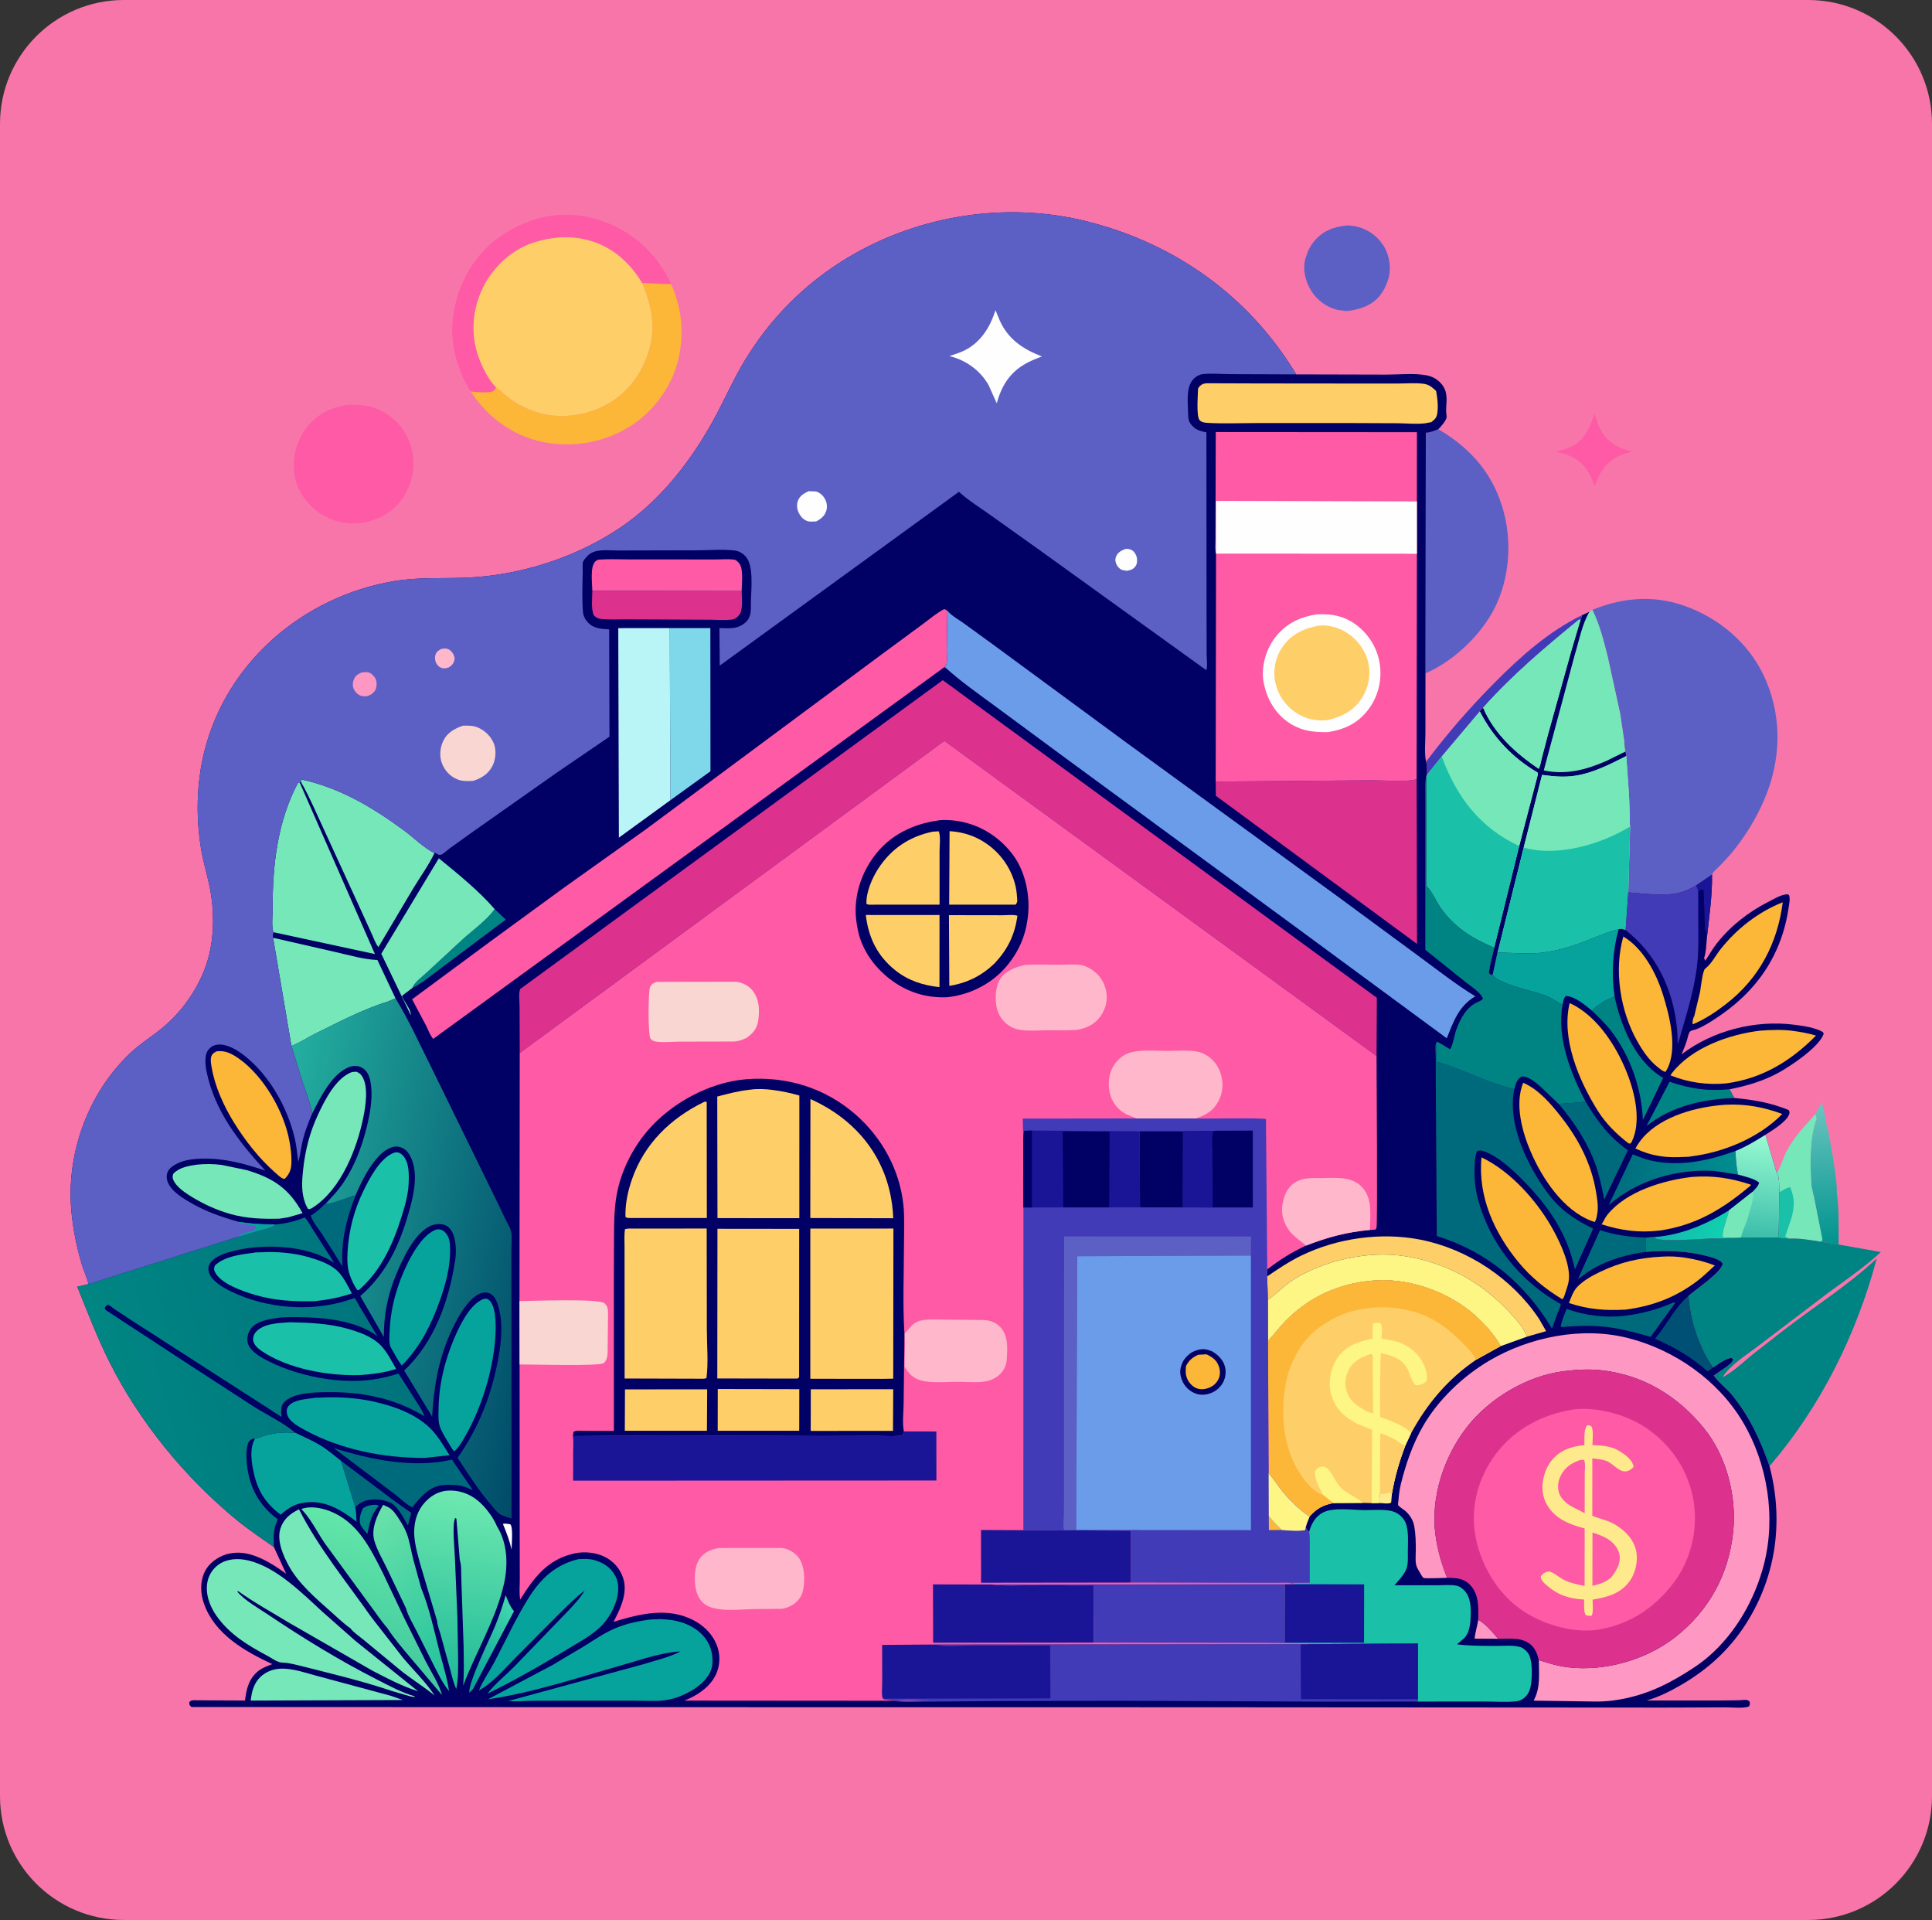 <svg width="312" height="310" viewBox="0 0 312 310" fill="none" xmlns="http://www.w3.org/2000/svg">
<rect x="0" y="0" width="312" height="310" fill="#333333" stroke="none"/>
<g clip-path="url(#clip0_91_110)">
<path d="M0 20C0 8.954 8.954 0 20 0H292C303.046 0 312 8.954 312 20V290C312 301.046 303.046 310 292 310H20C8.954 310 0 301.046 0 290V20Z" fill="#F875AA"/>
<path d="M257.492 66.795C257.855 67.703 258.057 68.653 258.552 69.513C259.747 71.587 261.391 72.353 263.606 72.92C262.975 73.071 262.333 73.212 261.739 73.479C259.382 74.539 258.41 76.136 257.537 78.428C257.395 78.276 257.435 78.352 257.372 78.152C257.111 77.323 256.757 76.578 256.261 75.859C254.982 74.008 253.349 73.367 251.217 72.939C252.126 72.694 253.035 72.458 253.881 72.036C256.001 70.978 256.796 68.888 257.492 66.795Z" fill="#FE5AA5"/>
<path d="M255.446 99.348C255.403 99.555 255.385 99.957 255.233 100.094L255.017 100.031C249.497 104.547 244.277 108.94 239.514 114.273C239.279 114.478 239.115 114.59 238.983 114.877L232.833 122.155L230.417 125.148C230.457 124.476 230.463 123.644 230.302 122.987C233.745 118.403 237.484 114.117 241.532 110.054C245.645 105.927 250.158 101.916 255.446 99.348Z" fill="#413BB8"/>
<path d="M293.188 179.861L294.215 177.999C294.431 178.99 294.749 180.049 294.841 181.056C295.468 183.501 295.902 186.012 296.242 188.511C296.417 189.801 296.667 191.183 296.621 192.488C297.017 195.296 296.894 198.117 296.921 200.942L294.06 200.49L294.303 200.183L292.905 193.088L292.877 193.077L292.539 191.535C292.314 188.217 292.192 183.773 293.366 180.632L293.188 179.861Z" fill="url(#paint0_linear_91_110)"/>
<path d="M293.188 179.861L293.366 180.632C292.192 183.773 292.313 188.217 292.539 191.535L292.877 193.077L292.905 193.088L294.303 200.183L294.06 200.491C292.422 200.234 290.586 199.894 288.933 199.987L287.144 199.803L287.252 199.228L287.349 192.529C287.262 191.653 287.439 190.066 286.933 189.409C287.568 188.432 287.908 187.079 288.451 186.016C289.66 183.649 291.422 181.825 293.188 179.861Z" fill="#75E7B9"/>
<path d="M287.349 192.529C287.921 192.162 288.414 191.809 289.095 191.676C289.796 193.378 289.81 194.548 289.395 196.352C289.306 196.74 288.29 199.625 288.295 199.636C288.318 199.686 288.847 199.941 288.933 199.987L287.145 199.803L287.252 199.227L287.349 192.529Z" fill="#1AC1A8"/>
<path d="M217.612 36.388C218.243 36.434 218.841 36.5 219.451 36.675C221.21 37.179 222.809 38.45 223.654 40.069C224.409 41.515 224.705 43.446 224.203 45.024L224.124 45.259C223.832 46.149 223.456 46.943 222.873 47.687C221.553 49.37 219.49 50.022 217.447 50.224L216.044 50.043C214.253 49.639 212.642 48.439 211.702 46.884C210.842 45.462 210.34 43.538 210.782 41.886L210.835 41.702C211.12 40.694 211.534 39.77 212.214 38.959C213.662 37.233 215.43 36.592 217.612 36.388Z" fill="#5C60C4"/>
<path d="M76.025 63.217C75.559 62.515 75.164 61.825 74.817 61.06C72.617 56.199 72.418 51.449 74.364 46.452C76.255 41.595 79.666 38.214 84.448 36.144C88.955 34.192 93.551 34.204 98.109 36.001C102.659 37.794 106.431 41.443 108.386 45.896L103.695 45.685C101.617 42.274 98.718 39.7 94.739 38.721C91.939 38.032 88.945 38.26 86.222 39.159L85.972 39.24C82.563 40.381 79.559 43.238 77.998 46.431C76.3 49.906 75.958 53.951 77.275 57.605C77.868 59.251 78.879 61.311 80.125 62.586C79.819 63.003 79.802 63.185 79.272 63.275C78.212 63.454 77.087 63.332 76.025 63.217Z" fill="#FE5AA5"/>
<path d="M103.695 45.685L108.386 45.896C109.986 49.48 110.486 53.351 109.71 57.217L109.656 57.497C108.776 61.946 105.856 66.148 102.061 68.641C97.817 71.428 92.562 72.379 87.585 71.348C82.747 70.346 78.682 67.291 76.024 63.217C77.087 63.332 78.212 63.454 79.272 63.275C79.802 63.185 79.819 63.003 80.125 62.586C80.405 62.654 80.988 63.27 81.236 63.481C81.9 64.049 82.589 64.571 83.333 65.032C84.63 65.835 86.046 66.412 87.525 66.783C91.225 67.711 95.398 66.914 98.616 64.94C101.898 62.928 104.106 59.533 104.996 55.855C105.847 52.342 105.113 48.941 103.695 45.685Z" fill="#FCB638"/>
<path d="M55.703 65.422C58.09 65.152 60.494 65.525 62.52 66.876C64.663 68.304 66.131 70.501 66.598 73.027C67.105 75.766 66.466 78.38 64.867 80.656C63.358 82.805 61.011 83.968 58.47 84.426C55.986 84.717 53.679 84.239 51.595 82.822C49.673 81.516 48.043 79.291 47.616 76.989C47.116 74.297 47.692 71.634 49.249 69.376C50.778 67.159 53.095 65.916 55.703 65.422Z" fill="#FE5AA5"/>
<path d="M230.199 108.724L230.256 69.884C231.006 69.817 231.593 69.585 232.277 69.301C237.655 72.452 241.323 76.756 242.882 82.822C244.271 88.227 243.626 94.566 240.699 99.39C238.319 103.313 234.426 106.863 230.199 108.724Z" fill="#5C60C4"/>
<path d="M80.124 62.586C78.878 61.311 77.868 59.251 77.275 57.605C75.958 53.952 76.299 49.906 77.998 46.431C79.559 43.238 82.563 40.381 85.972 39.24L86.221 39.159C88.944 38.26 91.939 38.032 94.739 38.721C98.718 39.7 101.617 42.274 103.695 45.685C105.113 48.941 105.847 52.341 104.996 55.854C104.106 59.533 101.898 62.928 98.616 64.94C95.398 66.913 91.225 67.711 87.525 66.783C86.046 66.411 84.63 65.835 83.333 65.032C82.589 64.571 81.9 64.048 81.235 63.481C80.988 63.269 80.405 62.654 80.124 62.586Z" fill="#FECF68"/>
<path d="M265.815 199.819L267.353 199.712L267.252 199.914C268.146 200.566 274.821 200.027 276.204 199.974C277.323 199.931 278.517 199.994 279.622 199.848L281.152 199.814L287.145 199.803L288.933 199.987C290.586 199.894 292.423 200.234 294.06 200.491L296.921 200.942L303.736 202.152C301.186 204.558 298.073 206.65 295.242 208.735L283.951 217.312C282.091 218.755 279.404 220.382 278.161 222.38C279.944 221.459 281.435 219.991 282.978 218.726L288.079 214.748C293.04 210.924 298.526 207.475 303.086 203.183C299.806 215.451 294.075 227.039 285.764 236.731C284.291 232.539 282.537 228.701 279.695 225.235C278.807 224.151 277.516 223.202 276.754 222.087L278.731 220.739C279.134 220.426 279.818 219.979 279.882 219.483L279.627 219.26C278.676 219.309 277.437 220.305 276.634 220.811C274.335 217.524 272.948 213.198 272.677 209.232C273.908 208.112 277.888 205.533 278.199 204.043C278.092 203.891 277.994 203.74 277.838 203.63C277.184 203.168 276.135 202.925 275.356 202.73C272.185 201.938 269.04 201.87 265.798 202.12L265.815 199.819Z" fill="#008383"/>
<path d="M257.152 98.464C262.47 96.305 267.764 96.015 273.13 98.236C278.579 100.492 283 104.585 285.267 110.057C287.817 116.213 287.548 122.888 284.963 128.991C283.66 132.067 281.901 134.953 279.783 137.542C279.053 138.434 278.256 139.26 277.448 140.081C277.119 140.415 276.625 140.775 276.478 141.213L273.905 142.962C273.109 143.378 272.297 143.843 271.424 144.072C268.743 144.777 265.681 144.249 262.951 144.082L263.251 133.445C263.138 133.057 263.211 132.382 263.198 131.967L263.077 128.54L262.624 122.079L262.508 121.337C262.319 120.99 262.336 120.002 262.285 119.58L261.653 115.282L259.654 106.119C259.009 103.537 258.331 100.862 257.152 98.464Z" fill="#5C60C4"/>
<path d="M256.683 98.767L257.152 98.464C258.331 100.862 259.009 103.536 259.653 106.119L261.653 115.282L262.284 119.58C262.336 120.002 262.319 120.989 262.507 121.337L262.623 122.079L263.077 128.54L263.197 131.967C263.21 132.382 263.138 133.057 263.251 133.445L262.951 144.082L262.524 150.178C262.057 150.023 261.884 149.906 261.398 150.031C259.088 150.605 257.004 151.631 254.771 152.423C252.498 153.229 250.093 153.815 247.674 153.921C245.72 154.006 243.789 153.799 241.845 153.799L241.049 157.445C240.684 157.398 240.69 157.387 240.435 157.119C240.562 155.753 241.01 154.358 241.299 153.012C237.876 151.579 234.806 149.711 232.65 146.575C231.964 145.577 231.353 144.119 230.554 143.27L230.42 143.147C230.255 142.489 230.325 141.757 230.326 141.079L230.336 137.37L230.335 125.33L230.417 125.148L232.833 122.155L238.983 114.877C239.115 114.59 239.279 114.478 239.514 114.273C244.277 108.94 249.497 104.546 255.017 100.031L255.233 100.093C255.385 99.957 255.403 99.555 255.446 99.348L256.683 98.767Z" fill="#75E7B9"/>
<path d="M256.683 98.767C255.466 100.808 254.993 103.49 254.296 105.769L249.303 124.389C252.838 125.157 256.177 124.298 259.422 122.858L262.507 121.337L262.623 122.079C260.031 123.383 257.329 124.792 254.425 125.242C252.671 125.514 251.04 125.386 249.291 125.143C249.095 125.116 249.175 125.113 249.023 125.138L246.059 136.844L241.844 153.799L241.049 157.445C240.683 157.399 240.69 157.387 240.435 157.119C240.562 155.753 241.009 154.358 241.298 153.013L245.333 136.604L248.363 125.021L248.311 124.729C244.28 122.411 241.086 118.987 238.982 114.877C239.114 114.59 239.279 114.478 239.514 114.273C241.274 118.449 244.785 121.634 248.483 124.128C248.78 123.591 248.872 122.865 249.019 122.271L249.988 118.587L253.724 105.188L255.233 100.094C255.385 99.957 255.403 99.555 255.446 99.348L256.683 98.767Z" fill="#010064"/>
<path d="M239.515 114.273C244.278 108.94 249.498 104.547 255.017 100.031L255.234 100.094L253.725 105.188L249.989 118.587L249.02 122.271C248.872 122.865 248.78 123.591 248.483 124.128C244.785 121.634 241.275 118.449 239.515 114.273Z" fill="#75E7B9"/>
<path d="M238.982 114.877C241.085 118.987 244.28 122.411 248.311 124.729L248.363 125.02L245.333 136.604C238.955 133.624 235.205 128.633 232.833 122.155L238.982 114.877Z" fill="#75E7B9"/>
<path d="M262.624 122.079L263.077 128.54L263.198 131.967C263.211 132.382 263.138 133.057 263.251 133.445C258.608 136.315 251.633 138.354 246.234 136.899L246.06 136.844L249.024 125.138C249.176 125.113 249.095 125.116 249.292 125.143C251.04 125.386 252.672 125.514 254.426 125.242C257.33 124.792 260.032 123.383 262.624 122.079Z" fill="#75E7B9"/>
<path d="M230.417 125.148L232.833 122.155C235.205 128.633 238.955 133.624 245.333 136.604L241.299 153.012C237.876 151.579 234.806 149.711 232.65 146.575C231.964 145.577 231.353 144.119 230.554 143.27L230.42 143.147C230.255 142.489 230.325 141.757 230.326 141.079L230.336 137.37L230.335 125.33L230.417 125.148Z" fill="#1AC1A8"/>
<path d="M246.059 136.845L246.234 136.9C251.633 138.354 258.608 136.315 263.251 133.445L262.951 144.082L262.524 150.178C262.057 150.023 261.884 149.906 261.399 150.031C259.088 150.606 257.004 151.632 254.771 152.424C252.498 153.23 250.093 153.816 247.674 153.921C245.72 154.006 243.79 153.799 241.845 153.799L246.059 136.845Z" fill="#1AC1A8"/>
<path d="M14.29 207.331C14.037 206.216 13.489 205.099 13.163 203.989C12.363 201.262 11.796 198.429 11.531 195.599C10.665 186.307 14.165 176.587 20.947 170.111C22.563 168.568 24.468 167.402 26.187 165.99C29.76 163.057 32.677 158.682 33.765 154.183C34.619 150.65 34.583 146.739 33.859 143.188C33.446 141.165 32.829 139.188 32.488 137.151C31.612 131.922 31.726 126.422 33.016 121.272C36.624 106.865 49.004 96.319 63.565 93.841C67.688 93.139 71.679 93.46 75.816 93.247C85.289 92.76 95.379 89.205 102.761 83.273C108.202 78.899 112.515 72.948 115.756 66.822C117.258 63.982 118.565 61.032 120.228 58.277C124.41 51.354 130.087 45.655 137.055 41.506C148.464 34.713 162.581 32.498 175.52 35.742C189.834 39.33 201.73 47.859 209.331 60.449L223.925 60.485C225.902 60.486 228.339 60.227 230.271 60.579C231.192 60.746 231.957 61.119 232.607 61.794C233.481 62.7 233.653 63.657 233.599 64.876C233.574 65.431 233.522 65.979 233.543 66.534C233.551 66.752 233.647 67.288 233.596 67.474C233.445 68.014 232.676 68.918 232.276 69.301C231.593 69.585 231.005 69.818 230.256 69.884L230.199 108.724L230.19 118.429C230.19 119.837 229.987 121.628 230.301 122.987C230.462 123.644 230.456 124.476 230.416 125.148L230.334 125.331L230.335 137.37L230.326 141.079C230.325 141.758 230.255 142.489 230.419 143.147L230.554 143.27C231.352 144.119 231.964 145.577 232.65 146.575C234.806 149.711 237.876 151.579 241.298 153.013C241.009 154.358 240.562 155.753 240.435 157.119C240.689 157.387 240.683 157.399 241.049 157.445L241.844 153.799C243.789 153.799 245.719 154.006 247.673 153.921C250.093 153.815 252.498 153.23 254.771 152.423C257.003 151.632 259.088 150.606 261.398 150.031C261.883 149.906 262.056 150.023 262.524 150.178L262.951 144.082C265.68 144.249 268.742 144.777 271.423 144.072C272.296 143.843 273.108 143.378 273.904 142.962L276.478 141.213C276.526 144.679 276.018 147.97 275.648 151.405C275.546 152.45 275.546 153.697 275.192 154.691L275.376 155.12C276.021 154.188 276.559 153.194 277.263 152.301C279.48 149.489 282.384 147.234 285.573 145.607C286.358 145.207 287.384 144.596 288.253 144.433C288.531 144.38 288.655 144.385 288.909 144.49C289.134 145.16 288.923 146.025 288.82 146.715C288.43 149.34 287.666 151.842 286.482 154.226C284.422 158.373 281.219 161.68 277.376 164.239C276.306 164.951 275.123 165.732 273.914 166.192L273.228 166.379C272.782 166.537 272.771 166.832 272.617 167.231L272.586 167.363C272.351 168.356 271.95 169.299 271.551 170.236C276.65 166.373 283.445 164.643 289.796 165.457C291.243 165.643 293.091 165.902 294.361 166.618L294.511 166.882C293.911 168.972 289.155 172.141 287.208 173.206C284.744 174.553 282.051 175.34 279.303 175.875L280.051 177.281C283.083 177.547 286.014 178.054 288.843 179.225C289.009 179.519 289.037 179.555 288.934 179.898C288.579 181.078 286.141 182.557 285.096 183.219L286.933 189.409C287.439 190.065 287.262 191.653 287.349 192.529L287.252 199.228L287.144 199.803L281.152 199.814L279.622 199.848C278.517 199.994 277.323 199.931 276.204 199.974C274.821 200.027 268.146 200.566 267.251 199.914L267.353 199.712L265.815 199.819L265.798 202.12C269.04 201.87 272.185 201.938 275.356 202.73C276.135 202.925 277.184 203.168 277.838 203.63C277.994 203.74 278.092 203.89 278.199 204.043C277.888 205.533 273.908 208.112 272.677 209.232C272.948 213.198 274.335 217.523 276.634 220.811C277.437 220.305 278.676 219.309 279.627 219.26L279.882 219.482C279.818 219.979 279.134 220.426 278.731 220.739L276.753 222.087C277.516 223.202 278.807 224.151 279.695 225.234C282.537 228.7 284.291 232.538 285.764 236.731C287.966 245.14 286.964 253.744 282.521 261.265C279.778 265.908 276.074 269.404 271.405 272.095C269.667 273.097 267.861 274.007 265.922 274.559L277.877 274.556L280.803 274.524C281.17 274.518 281.794 274.419 282.14 274.491C282.281 274.52 282.394 274.623 282.521 274.689C282.623 275.099 282.623 275.117 282.462 275.507C281.655 275.886 279.71 275.664 278.763 275.669L269.039 275.706L190.355 275.655L90.271 275.642L30.925 275.614C30.571 275.311 30.601 275.332 30.563 274.865C30.801 274.561 30.848 274.561 31.254 274.52L39.563 274.566C39.793 272.704 40.186 270.989 41.754 269.767C42.408 269.257 43.206 268.988 43.972 268.688C39.517 266.612 34.722 263.887 32.964 258.999C32.356 257.309 32.267 255.416 33.064 253.767C33.714 252.422 35.086 251.437 36.486 250.975C36.763 250.883 37.037 250.839 37.324 250.794L37.547 250.757C40.579 250.301 43.899 252.391 46.216 254.113L44.23 249.783C42.224 248.368 40.157 246.993 38.257 245.438C29.856 238.561 22.475 229.514 17.626 219.807C15.678 215.908 14.125 211.798 12.485 207.764L14.29 207.331Z" fill="#010064"/>
<path d="M81.208 246.047C81.615 245.938 82.006 246.05 82.418 246.112C82.892 246.663 82.619 249.348 82.618 250.2C82.29 248.753 81.784 247.41 81.208 246.047Z" fill="#FEFEFE"/>
<path d="M222.83 241.169C223.06 241.23 223.115 241.285 223.346 241.204C223.757 241.061 224.19 240.902 224.632 241.02L224.788 241.1L224.66 242.618C224.13 242.882 223.317 242.667 222.715 242.682L222.83 241.169Z" fill="#FEEA8C"/>
<path d="M238.732 261.524C239.994 262.259 241.002 263.51 241.942 264.602L238.133 264.575C238.228 263.585 238.569 262.524 238.732 261.524Z" fill="#FE97C1"/>
<path d="M60.105 242.984C60.542 242.981 60.821 242.878 61.164 243.172C59.956 244.452 59.668 246.023 59.323 247.681C58.991 247.251 58.367 246.617 58.193 246.117C57.928 245.355 58.242 244.209 58.624 243.524C59.124 243.178 59.508 243.087 60.105 242.984Z" fill="#008383"/>
<path d="M273.904 142.963L276.478 141.213C276.526 144.679 276.019 147.97 275.648 151.405L275.57 150.607C275.537 150.354 275.515 150.266 275.345 150.081L275.122 143.723L274.752 143.627L274.35 143.875L274.363 149.714C274.364 150.868 274.451 152.114 274.241 153.25L274.206 144.331C274.246 143.754 274.178 143.479 273.904 142.963Z" fill="#1A1596"/>
<path d="M267.353 199.712C271.534 199.409 275.69 197.621 279.192 195.441L279.167 195.605C279.003 196.624 277.962 198.928 278.256 199.793L279.623 199.848C278.517 199.993 277.323 199.93 276.205 199.973C274.822 200.027 268.147 200.565 267.252 199.914L267.353 199.712Z" fill="url(#paint1_linear_91_110)"/>
<path d="M81.655 257.565C82.038 258.428 82.302 259.269 82.902 260.015L83.01 260.145L76.378 272.725L75.801 273.302C75.527 271.834 79.205 264.397 79.956 262.535C80.611 260.912 81.203 259.255 81.655 257.565Z" fill="url(#paint2_linear_91_110)"/>
<path d="M55.048 235.847L63.565 242.251L66.412 244.273L65.872 246.296C65.085 244.983 64.467 243.569 63.176 242.658C61.767 242.093 60.151 241.821 58.697 242.427C58.244 242.615 57.879 242.906 57.494 243.2L57.356 243.302L55.048 235.847Z" fill="#006A7D"/>
<path d="M79.882 146.781L81.674 148.479L71.313 156.253C69.817 157.343 68.246 158.698 66.593 159.513C66.932 158.581 68.169 157.725 68.894 157.041L74.731 151.645C76.4 150.152 78.594 148.59 79.882 146.781Z" fill="#008383"/>
<path d="M280.052 177.281C274.889 177.494 270.04 178.56 265.897 181.804L269.613 174.655C272.982 175.804 275.729 176.205 279.304 175.875L280.052 177.281Z" fill="#008383"/>
<path d="M52.608 194.321C53.241 194.633 56.433 193.158 57.44 192.991C55.971 196.664 55.003 200.508 55.305 204.482L52.032 199.288C51.486 198.451 50.423 197.21 50.199 196.261L50.367 196.158C50.949 195.791 51.441 195.381 51.948 194.917C52.072 194.803 52.465 194.361 52.608 194.321Z" fill="#006A7D"/>
<path d="M265.798 202.12C262.883 202.516 259.872 203.356 257.309 204.814C256.416 205.322 255.658 205.955 254.817 206.533L258.389 198.626C260.864 199.432 263.222 199.729 265.816 199.819L265.798 202.12Z" fill="#006A7D"/>
<path d="M272.677 209.232C272.948 213.198 274.335 217.524 276.634 220.811L275.766 221.432C273.24 219.183 270.372 217.48 267.261 216.159C269.135 213.975 270.465 211.081 272.677 209.232Z" fill="#004F74"/>
<path d="M270.176 210.325C270.417 210.278 270.291 210.281 270.553 210.325L266.563 215.852C264.108 215.149 261.652 214.481 259.103 214.212C256.964 213.986 254.873 214.084 252.734 214.213C252.377 214.278 252.366 214.336 252.023 214.169C252.254 213.183 252.597 212.247 253.013 211.324C255.916 212.421 259.428 212.834 262.516 212.433C265.207 212.083 267.69 211.432 270.176 210.325Z" fill="#006A7D"/>
<path d="M260.739 160.886C261.717 165.54 264.024 171.138 268.197 173.806L268.591 174.05L265.306 180.836C265.113 175.81 263.3 170.581 260.25 166.551C259.311 165.312 258.185 164.247 257.068 163.171C258.154 162.079 259.329 161.471 260.739 160.886Z" fill="#008383"/>
<path d="M280.665 189.645L276.925 189.064C270.829 188.668 264.418 190.546 259.796 194.572L263.678 186.375C264.638 186.752 265.612 187.16 266.621 187.386C271.279 188.43 275.873 187.411 280.271 185.835C280.316 187.134 280.407 188.369 280.665 189.645Z" fill="url(#paint3_linear_91_110)"/>
<path d="M256.042 177.842C257.973 181.05 259.781 183.511 262.886 185.721L259.072 193.687C258.689 191.751 258.298 189.815 257.626 187.952C256.337 184.376 254.173 181.125 251.711 178.242C253.126 178.097 254.656 178.132 256.042 177.842Z" fill="#006A7D"/>
<path d="M65.065 274.487L40.482 274.575C40.565 273.997 40.643 273.415 40.814 272.855C41.212 271.556 41.965 270.573 43.204 269.956C44.166 269.476 45.135 269.366 46.193 269.442C47.808 269.558 49.529 270.147 51.088 270.563L63.067 273.79L65.065 274.487Z" fill="#75E7B9"/>
<path d="M53.89 233.803C59.925 235.694 66.697 237.104 72.987 235.677L76.343 240.589C76.064 240.492 76.164 240.538 75.96 240.435C75.428 240.167 74.894 240.015 74.322 239.856C73.381 239.725 72.325 239.673 71.382 239.798C69.26 240.079 67.829 241.776 66.615 243.352C65.688 243.026 64.524 241.818 63.695 241.203L53.89 233.803Z" fill="#006A7D"/>
<path d="M285.097 183.219L286.933 189.408C287.44 190.065 287.263 191.653 287.349 192.529L287.252 199.228L287.145 199.803L281.153 199.814L279.623 199.848L278.256 199.793C277.962 198.928 279.003 196.624 279.167 195.605L279.192 195.441L283.032 192.428C283.436 191.981 283.931 191.547 284.084 190.95C283.263 190.242 281.696 189.951 280.665 189.645C280.407 188.369 280.316 187.134 280.271 185.835C281.95 185.156 283.568 184.183 285.097 183.219Z" fill="url(#paint4_linear_91_110)"/>
<path d="M283.032 192.428C283.433 193.115 282.636 195.23 282.414 196.063L282.103 197.111C281.789 197.96 281.326 198.931 281.153 199.814L279.623 199.848L278.256 199.793C277.962 198.928 279.003 196.624 279.167 195.605L279.192 195.441L283.032 192.428Z" fill="#75E7B9"/>
<path d="M65.569 259.682L62.482 253.229C61.794 251.801 60.88 250.265 60.447 248.748C59.894 246.819 60.917 244.585 61.881 242.969L62.841 243.422C63.473 243.814 63.971 244.53 64.365 245.15C64.848 245.91 65.37 246.746 65.686 247.591C66.17 248.884 66.379 250.377 66.726 251.724L68.005 256.38C69.359 259.669 70.141 263.404 71.025 266.853C71.545 268.879 72.226 270.971 72.516 273.039C71.513 271.823 70.835 270.401 70.12 269.007L67.302 263.402C66.755 262.289 65.872 260.87 65.569 259.682Z" fill="url(#paint5_linear_91_110)"/>
<path d="M262.151 151.219C265.362 153.109 267.476 157.144 268.549 160.578C269.618 164 270.975 169.316 269.218 172.634L268.963 173.063L268.842 173.042C268.469 172.933 268.049 172.571 267.743 172.328C266.294 171.183 265.308 169.713 264.41 168.126C261.644 163.237 260.605 156.647 262.151 151.219Z" fill="#FCB638"/>
<path d="M95.656 95.378L119.772 95.428C119.784 96.44 120.017 98.417 119.418 99.221C119.088 99.663 118.709 99.987 118.142 100.046C117.047 100.161 115.832 100.064 114.722 100.057L108.153 100.027L100.914 99.995C99.628 99.988 98.202 100.087 96.933 99.916C96.442 99.85 96.278 99.665 95.906 99.373C95.421 98.337 95.657 96.532 95.656 95.378Z" fill="#DC328E"/>
<path d="M274.541 160.166C274.67 159.45 274.945 156.739 275.364 156.411C276.438 155.568 277.008 154.333 277.841 153.277C280.449 149.971 283.965 147.227 287.899 145.68C287.045 152.307 284.113 157.95 278.742 162.111C277.146 163.348 275.265 164.618 273.381 165.381C273.235 164.99 273.42 164.569 273.524 164.182L273.586 164.148L274.541 160.166Z" fill="#FCB638"/>
<path d="M95.657 95.378C95.643 94.243 95.264 91.491 96.128 90.668C96.364 90.443 96.508 90.375 96.832 90.35C98.319 90.236 99.872 90.317 101.366 90.318L109.818 90.324L115.603 90.332C116.543 90.333 117.602 90.232 118.524 90.349C118.91 90.398 119.217 90.748 119.433 91.047C120.079 91.942 119.785 94.285 119.772 95.428L95.657 95.378Z" fill="#FE5AA5"/>
<path d="M31.772 188.048C33.079 187.901 34.525 187.918 35.83 188.093L39.843 188.927C44.13 190.208 46.711 191.916 48.86 195.884L46.541 196.548L45.138 196.77C42.377 196.831 39.776 196.756 37.101 195.984C34.753 195.306 32.496 194.243 30.448 192.92C29.574 192.355 28.516 191.572 28.042 190.628C27.823 190.193 27.838 189.942 27.993 189.494C28.99 188.48 30.419 188.247 31.772 188.048Z" fill="#75E7B9"/>
<path d="M284.248 166.412C285.94 166.284 287.797 166.215 289.481 166.438C290.809 166.614 291.977 166.819 293.27 167.206C289.197 171.323 284.578 174.153 278.747 174.926C275.683 175.211 272.609 174.782 269.756 173.624L270.085 173.164C273.289 169.121 279.266 166.998 284.248 166.412Z" fill="#FCB638"/>
<path d="M70.476 198.518L70.659 198.491C71.116 198.455 71.484 198.589 71.808 198.904C72.614 199.684 72.677 200.693 72.688 201.749C72.715 204.543 72.003 207.234 71.079 209.856C69.674 213.841 67.886 217.44 64.888 220.478C64.264 219.665 63.761 218.708 63.259 217.817C63.154 217.631 63.038 217.449 62.985 217.239C62.794 216.492 62.897 215.516 62.933 214.749C63.109 210.956 64.184 207.268 65.875 203.873C66.775 202.064 68.464 199.187 70.476 198.518Z" fill="#06A39D"/>
<path d="M278.674 178.372C281.88 178.204 284.834 178.755 287.825 179.863C284.031 183.72 278.367 186.069 273.037 186.717C272.824 186.803 272.277 186.782 272.033 186.795C270.827 186.859 269.495 186.881 268.298 186.7L268.049 186.66C266.602 186.447 265.427 186.048 264.103 185.44C264.447 184.816 264.833 184.238 265.304 183.7C268.421 180.135 274.136 178.664 278.674 178.372Z" fill="#FCB638"/>
<path d="M62.543 262.852C61.495 261.669 60.604 260.278 59.643 259.018L52.45 249.182C51.318 247.526 50.314 245.472 48.98 243.999L48.674 243.649C50.066 243.108 51.871 243.456 53.218 243.97C57.733 245.695 59.817 249.981 61.839 254L65.272 261.24L68.754 268.254C69.626 269.956 70.884 271.851 71.39 273.69L66.289 267.665C65.013 266.127 63.608 264.543 62.543 262.852Z" fill="url(#paint6_linear_91_110)"/>
<path d="M253.476 161.971L253.779 162.096C258.227 164.265 261.425 169.542 263.038 174.005C264.142 177.062 264.986 181.251 263.543 184.29L263.326 184.631L263.021 184.633C261.015 183.078 259.311 181.413 257.966 179.25C254.955 174.408 252.121 167.715 253.476 161.971Z" fill="#FCB638"/>
<path d="M40.919 202.285C41.185 202.177 41.836 202.216 42.137 202.199C44.685 202.05 47.464 202.285 49.922 203.002C51.523 203.47 53.464 204.135 54.639 205.356C55.566 206.318 56.187 207.67 56.826 208.837C54.821 209.511 52.948 209.855 50.851 210.09C47.532 210.167 44.42 210.022 41.211 209.081C39.245 208.505 35.608 207.286 34.692 205.33C34.498 204.916 34.561 204.743 34.706 204.326C36.244 202.858 38.889 202.527 40.919 202.285Z" fill="#1AC1A8"/>
<path d="M63.685 186.106C63.825 186.074 63.914 186.046 64.066 186.052C64.452 186.068 64.761 186.262 65.023 186.528C66.124 187.644 66.056 189.74 65.986 191.197C65.899 193.008 65.373 194.782 64.832 196.503C63.471 200.84 61.574 205.067 58.119 208.146C57.931 208.294 58.053 208.22 57.731 208.323C57.184 207.601 56.745 206.626 56.452 205.771C56.048 204.588 56.065 203.236 56.137 202.004C56.333 198.681 57.191 195.338 58.659 192.343C59.67 190.277 61.383 186.901 63.685 186.106Z" fill="#1AC1A8"/>
<path d="M34.964 169.758C36.334 169.526 37.496 170.16 38.59 170.931C42.601 173.755 45.937 179.567 46.762 184.366C46.934 185.365 47.06 186.308 47.068 187.327C47.079 188.604 46.907 189.399 45.978 190.344L45.698 190.293C45.3 190.152 44.726 189.578 44.391 189.284C41.827 187.034 39.578 184.143 37.791 181.257C36.153 178.611 34.704 175.444 34.183 172.365C34.093 171.836 33.942 171.106 34.117 170.591C34.281 170.11 34.545 169.985 34.964 169.758Z" fill="#FCB638"/>
<path d="M273.271 190.026C276.725 189.771 279.484 190.208 282.755 191.279L282.715 191.412C278.238 195.186 273.925 197.83 268.011 198.689C264.647 199.064 261.854 198.697 258.649 197.679L258.882 197.287C259.106 196.89 259.301 196.477 259.589 196.12C262.641 192.345 268.624 190.552 273.271 190.026Z" fill="#FCB638"/>
<path d="M268.362 202.898C269.596 202.813 270.953 202.881 272.174 203.07C273.835 203.327 275.367 203.72 276.935 204.322C275.961 205.215 274.992 206.161 273.931 206.95C270.461 209.534 266.797 210.89 262.526 211.452C259.242 211.632 256.508 211.43 253.367 210.384C253.712 209.514 254.046 208.48 254.702 207.797C255.722 206.735 257.092 205.983 258.409 205.352C261.686 203.778 264.744 203.081 268.362 202.898Z" fill="#FCB638"/>
<path d="M56.846 173.088C57.085 173.052 57.343 173.058 57.586 173.047C57.993 173.234 58.228 173.389 58.472 173.772C59.538 175.452 59.051 178.556 58.674 180.411C57.642 185.483 55.121 191.933 50.616 194.91C50.261 195.114 50.165 195.255 49.74 195.2C49.569 194.914 49.434 194.647 49.314 194.335C48.633 192.566 48.746 190.759 48.943 188.909C49.28 185.752 50.007 182.864 51.352 179.978C52.452 177.617 54.239 174.039 56.846 173.088Z" fill="#75E7B9"/>
<path d="M245.979 174.82C248.481 175.891 250.491 178.268 252.131 180.359C254.927 183.929 256.985 187.904 257.736 192.386C257.912 193.438 258.13 194.673 257.978 195.734L257.943 195.945C257.863 196.454 257.805 196.868 257.537 197.316L256.941 197.102C252.428 195.358 249.06 190.279 247.227 186.031C245.798 182.72 244.586 178.3 245.979 174.82Z" fill="#FCB638"/>
<path d="M78.095 209.719L78.61 209.682C78.78 209.781 78.962 209.876 79.098 210.022C80.253 211.264 80.085 214.751 79.96 216.326C79.555 221.405 77.777 227.211 75.27 231.637C74.751 232.553 74.17 233.646 73.354 234.329L73.049 233.985C72.402 232.892 71.634 231.782 71.137 230.615C70.733 229.666 70.809 228.61 70.82 227.598C70.865 223.533 71.845 219.544 73.469 215.825C74.344 213.817 75.907 210.582 78.095 209.719Z" fill="#06A39D"/>
<path d="M46.818 213.493C49.927 213.562 52.968 213.669 55.989 214.499C57.955 215.039 60.144 215.794 61.569 217.31C62.549 218.353 63.272 219.802 63.973 221.038C61.979 221.643 60.164 221.879 58.093 222.027C52.988 222.166 46.476 221.029 42.2 218.096C41.655 217.723 40.939 217.084 40.878 216.379C40.839 215.919 40.989 215.441 41.292 215.093C42.542 213.654 45.056 213.611 46.818 213.493Z" fill="#1AC1A8"/>
<path d="M56.592 262.91C55.457 262.112 54.395 261.078 53.354 260.154C50.944 258.016 48.215 255.68 46.648 252.832C45.713 251.133 44.661 248.713 45.29 246.786C45.789 245.256 46.883 244.365 48.286 243.695C51.418 249.893 55.976 255.425 59.955 261.091L65.023 267.59C66.705 269.618 68.761 271.561 70.189 273.76C68.546 272.421 66.754 271.29 65.067 270.007L58.722 264.771C58.115 264.256 57.024 263.537 56.592 262.91Z" fill="#75E7B9"/>
<path d="M239.251 186.865C244.072 189.16 248.477 194.18 250.954 198.812C252.086 200.928 253.645 204.278 253.344 206.734C253.242 207.567 252.849 208.499 252.601 209.306L252.401 209.719L252.206 209.725C249.551 208.105 247.219 206.219 245.238 203.816C241.298 199.038 238.633 193.138 239.251 186.865Z" fill="#FCB638"/>
<path d="M241.844 153.799C243.789 153.799 245.719 154.006 247.673 153.921C250.093 153.815 252.498 153.229 254.771 152.423C257.003 151.631 259.088 150.605 261.398 150.031C260.41 153.585 260.216 157.226 260.739 160.886C259.33 161.471 258.155 162.079 257.069 163.171C255.916 162.229 254.445 160.943 252.891 160.797C252.481 161.151 252.433 161.751 252.323 162.258C251.387 161.759 250.618 161.149 249.604 160.758C247.489 159.943 242.435 159.079 241.049 157.445L241.844 153.799Z" fill="#06A39D"/>
<path d="M204.634 206.089C206.428 204.876 208.187 203.678 210.145 202.729C215.951 199.915 223 198.908 229.353 200.152C237.022 201.652 244.234 206.459 248.535 212.931L249.689 214.928L246.658 215.794L245.88 214.412C245.059 213.206 243.957 212.057 242.933 211.025C238.543 206.603 233.025 203.775 226.834 202.816C220.984 201.91 213.797 203.472 208.792 206.666C207.412 207.546 206.317 208.745 204.996 209.68L204.75 209.851L204.634 206.089Z" fill="#FECF68"/>
<path d="M262.951 144.082C265.68 144.249 268.742 144.777 271.423 144.072C272.296 143.843 273.108 143.378 273.904 142.962C274.177 143.479 274.245 143.754 274.205 144.33L274.24 153.25C274.159 158.439 272.379 163.625 270.969 168.566C270.873 168.394 270.925 167.97 270.922 167.758C270.911 167.035 270.854 166.314 270.77 165.596C270.057 159.495 267.418 154.003 262.523 150.178L262.951 144.082Z" fill="#413BB8"/>
<path d="M47.694 231.338C49.016 231.979 50.425 232.575 51.682 233.332C52.863 234.044 53.962 234.997 55.048 235.847L57.356 243.301C57.527 244.063 57.524 244.905 57.581 245.684C55.125 243.825 52.577 242.182 49.319 242.592L49.055 242.629C47.528 242.837 46.443 243.565 45.322 244.56C43.051 242.862 41.711 240.898 41.057 238.123C40.647 236.382 40.205 233.84 41.204 232.262C41.462 232.222 41.684 232.186 41.927 232.085C42.827 231.71 43.752 231.53 44.713 231.383C45.706 231.231 46.694 231.301 47.694 231.338Z" fill="#06A39D"/>
<path d="M50.533 225.746C50.748 225.649 51.371 225.68 51.62 225.665C54.438 225.504 57.496 225.671 60.252 226.281C63.679 227.04 67.429 228.351 69.859 231.011C70.926 232.18 71.749 233.629 72.6 234.959L68.637 235.393C62.033 235.417 55.252 234.119 49.393 230.984C48.429 230.469 46.627 229.512 46.373 228.364C46.264 227.87 46.277 227.375 46.632 226.975C47.473 226.031 49.335 225.893 50.533 225.746Z" fill="#06A39D"/>
<path d="M108.157 101.413L114.716 101.41L114.734 124.532L108.269 129.197L108.157 101.413Z" fill="#7ED8E9"/>
<path d="M66.593 159.513L65.047 160.689C64.823 160.883 64.995 160.975 65.117 161.231C65.489 162.015 66.405 163.095 66.346 163.929L61.571 153.996L70.868 138.582C73.931 141.074 77.3 143.803 79.883 146.781C78.594 148.59 76.4 150.151 74.732 151.645L68.894 157.041C68.169 157.725 66.932 158.581 66.593 159.513Z" fill="#75E7B9"/>
<path d="M204.75 209.851L204.996 209.68C206.318 208.745 207.412 207.546 208.792 206.666C213.797 203.472 220.984 201.91 226.834 202.816C233.025 203.775 238.543 206.603 242.933 211.025C243.957 212.057 245.06 213.206 245.88 214.412L246.658 215.795L242.362 217.341C241.331 215.535 239.92 213.939 238.387 212.538C234.254 208.759 228.098 206.466 222.482 206.72C217.033 206.965 212.021 209.01 208.084 212.802C206.886 213.956 205.891 215.291 204.772 216.517L204.75 209.851Z" fill="#FEF684"/>
<path d="M44.105 151.415L54.193 153.722C56.327 154.198 58.771 154.923 60.95 155.004L63.869 161.19L62.64 161.708C58.602 162.958 54.556 165.095 50.768 166.966C49.575 167.555 48.306 168.449 47.062 168.859L44.105 151.415Z" fill="#75E7B9"/>
<path d="M93.419 251.743C94.213 251.686 95.158 251.666 95.929 251.877C97.438 252.289 98.681 253.103 99.404 254.517C100.046 255.772 99.899 257.366 99.458 258.658C98.938 260.182 98.099 261.577 96.931 262.697C95.478 264.091 93.444 265.18 91.716 266.233C87.487 268.81 83.183 271.269 78.733 273.454C79.811 271.977 81.542 270.61 82.852 269.297L91.735 260.11C92.701 259.064 93.698 258.05 94.42 256.816C92.86 257.978 91.441 259.459 90.053 260.817L83.105 267.799C81.332 269.608 79.576 271.692 77.339 272.941C77.994 271.339 79.058 269.857 79.864 268.321C81.697 264.826 83.334 261.229 85.442 257.884C87.382 254.808 89.811 252.58 93.419 251.743Z" fill="#06A39D"/>
<path d="M44.188 150.521L44.108 150.372C43.838 149.365 44.036 147.793 44.032 146.712C44.002 139.751 44.798 132.635 48.129 126.392L48.386 126.314L60.548 154.046L44.188 150.521Z" fill="#75E7B9"/>
<path d="M48.586 126.226L48.683 125.862C54.845 127.171 60.266 130.412 65.278 134.113C66.817 135.25 68.472 136.919 70.158 137.742C69.244 139.702 67.825 141.623 66.706 143.489L61.112 152.914C60.652 152.379 60.391 151.572 60.093 150.925L58.027 146.381L52.315 133.939C51.126 131.371 49.992 128.682 48.586 126.226Z" fill="#75E7B9"/>
<path d="M194.269 61.985C194.492 61.928 194.689 61.89 194.921 61.882L203.064 61.909L217.055 61.923L225.762 61.923C227.112 61.924 228.599 61.788 229.93 61.973C230.814 62.096 231.286 62.541 231.921 63.121C232.133 64.257 232.278 65.527 232.117 66.677C232.007 67.455 231.74 67.705 231.137 68.162L230.09 68.353C228.737 68.512 227.202 68.356 225.832 68.338L217.882 68.307L202.755 68.311C200.145 68.31 197.45 68.436 194.847 68.266C194.475 68.242 193.996 68.145 193.736 67.858C193.161 67.222 193.454 63.754 193.475 62.742C193.67 62.34 193.902 62.208 194.269 61.985Z" fill="#FECF68"/>
<path d="M108.269 129.197L99.944 135.246L99.845 101.417L108.157 101.413L108.269 129.197Z" fill="#B9F5F7"/>
<path d="M105.223 261.47L106.641 261.427C109.193 261.482 111.754 262.153 113.53 264.076C114.718 265.363 115.156 266.953 115.039 268.677C114.951 269.961 114.041 271.177 113.081 271.978C111.693 273.136 109.722 274.103 107.936 274.43C106.124 274.762 104.041 274.583 102.191 274.585L91.393 274.588L85.941 274.608C84.652 274.637 83.383 274.761 82.095 274.642L103.855 268.722C105.895 268.063 108.018 267.63 109.921 266.627C106.653 266.825 103.226 268.07 100.09 268.959C93.126 270.934 85.963 273.322 78.784 274.373L89.239 268.829L94.394 265.762C96.039 264.729 97.606 263.635 99.407 262.881C101.25 262.109 103.245 261.7 105.223 261.47Z" fill="#06A39D"/>
<path d="M63.32 273.04C58.503 271.405 53.528 270.242 48.601 268.984C47.846 268.79 47.097 268.615 46.325 268.5C45.904 268.436 45.417 268.483 45.018 268.342C44.394 268.122 43.776 267.664 43.19 267.351C40.002 265.647 37.066 263.889 34.948 260.876C33.846 259.309 33.133 257.333 33.499 255.417C33.721 254.26 34.407 253.212 35.394 252.554C36.776 251.632 38.526 251.578 40.101 251.951C44.638 253.025 48.786 257.225 52.112 260.275L57.391 264.934L67.521 273.074C64.9 272.245 62.586 271.017 60.153 269.756L46.781 262.069C44.027 260.394 41.079 258.778 38.467 256.904L38.315 256.981C39.507 258.414 41.773 259.679 43.35 260.736C48.941 264.481 54.669 268.011 60.672 271.071C62.721 272.115 64.79 273.259 67.01 273.899L66.879 274.009L66.217 273.887L63.32 273.04Z" fill="#75E7B9"/>
<path d="M69.215 241.981C70.375 240.991 71.674 240.561 73.211 240.683C75.487 240.863 77.21 242.03 78.6 243.754C79.264 244.577 79.842 245.431 80.24 246.413C81.98 249.17 82.073 252.686 81.379 255.764C80.094 261.467 76.855 266.717 74.794 272.176C74.962 270.068 74.892 267.947 74.869 265.835L74.504 255.103C74.454 254.277 74.55 252.613 74.249 251.885L73.704 245.215L73.506 245.088C72.977 246.22 73.425 250.247 73.472 251.712L73.871 261.203L73.978 267.61C73.993 269.257 74.032 271.083 73.682 272.694C73.166 271.586 72.923 270.365 72.599 269.191L71.116 263.798C71.003 263.375 70.533 262.106 70.599 261.766L67.886 252.621C67.391 250.776 66.747 248.665 66.906 246.74C67.064 244.832 67.751 243.254 69.215 241.981Z" fill="url(#paint7_linear_91_110)"/>
<path d="M244.549 175.854L244.433 176.465C243.625 181.927 246.719 188.254 249.864 192.539C251.866 195.268 254.254 196.917 257.273 198.372L254.336 204.941C253.984 203.416 253.568 201.967 252.953 200.525C251.186 196.386 248.514 193.067 245.314 189.934C243.775 188.426 241.755 186.67 239.721 185.91C239.277 185.744 238.99 185.678 238.551 185.866C238.218 186.522 238.18 187.348 238.142 188.075C238.043 189.994 238.198 191.863 238.702 193.717C240.659 200.912 245.546 206.932 252.04 210.568C251.997 211.055 251.691 211.602 251.518 212.065L250.63 214.506C246.251 207.245 240.222 202.125 232.031 199.563L231.879 176.743L231.853 170.745C231.851 170.092 231.731 169.179 231.861 168.55C231.897 168.377 231.953 168.319 232.045 168.189C231.921 169.253 231.976 170.345 231.988 171.414L232.141 171.457C235.352 172.383 238.421 173.946 241.618 174.995C242.585 175.313 243.542 175.686 244.549 175.854Z" fill="#006A7D"/>
<path d="M230.335 125.331L230.336 137.37L230.327 141.079C230.326 141.758 230.256 142.489 230.42 143.147L230.555 143.27C231.353 144.119 231.965 145.577 232.651 146.575C234.807 149.711 237.877 151.579 241.299 153.013C241.01 154.358 240.563 155.753 240.436 157.119C240.69 157.387 240.684 157.399 241.049 157.445C242.435 159.08 247.49 159.943 249.605 160.758C250.619 161.149 251.388 161.76 252.323 162.258C251.422 167.612 253.59 173.171 256.042 177.843C254.656 178.132 253.127 178.097 251.712 178.242L248.69 175.361C247.922 174.725 246.773 173.72 245.731 173.812C244.941 174.301 244.776 174.997 244.549 175.854C243.542 175.686 242.585 175.313 241.618 174.995C238.421 173.946 235.352 172.383 232.141 171.457L231.988 171.414C231.976 170.345 231.921 169.253 232.045 168.19C232.736 168.47 233.473 169.031 234.15 169.399C234.596 168.963 234.924 166.906 235.188 166.21C235.864 164.422 236.806 162.588 238.662 161.775C238.988 161.632 239.21 161.531 239.475 161.282C239.164 160.239 237.619 159.331 236.772 158.645L230.173 153.355L230.183 133.84L230.185 128.518C230.186 127.48 230.083 126.34 230.335 125.331Z" fill="#008383"/>
<path d="M196.321 126.197L221.538 125.988C222.786 125.975 227.984 126.29 228.772 125.787L228.836 152.408L196.346 128.485L196.321 126.197Z" fill="#DC328E"/>
<path d="M211.402 247.342C211.781 246.057 212.378 244.88 213.624 244.223C215.318 243.33 218.475 243.805 220.365 243.825C221.815 243.84 223.775 243.597 225.133 244.104C225.906 244.393 226.619 245.038 226.954 245.79C227.551 247.125 227.347 249.173 227.351 250.62C227.354 251.532 227.44 252.631 227.05 253.478C226.622 254.407 225.852 255.192 225.189 255.96L232.063 255.957C233.068 255.959 234.244 255.834 235.217 256.028C235.709 256.126 236.07 256.394 236.417 256.742C237.526 257.854 237.555 259.526 237.505 260.991C237.468 262.114 237.291 263.693 236.44 264.514L235.285 265.498C237.4 265.766 239.58 265.739 241.709 265.751C242.905 265.758 244.322 265.595 245.473 265.921C245.989 266.068 246.394 266.45 246.721 266.86C247.557 267.91 247.434 270.868 247.212 272.144C247.061 273.013 246.673 273.809 245.919 274.312C245.615 274.515 245.233 274.647 244.87 274.69C243.238 274.882 241.388 274.725 239.735 274.726L228.903 274.732L228.973 274.364L228.988 265.37L211.412 265.465L211.328 265.325L203.682 265.251L207.438 265.229L207.449 255.787L209.112 255.779C208.251 255.432 207.082 255.576 206.147 255.578L200.84 255.559L211.512 255.543L211.513 250.772C211.504 249.643 211.563 248.459 211.402 247.342Z" fill="#1AC1A8"/>
<path d="M209.112 255.779L220.295 255.81L220.278 265.237L207.438 265.229L207.449 255.787L209.112 255.779Z" fill="#1A1596"/>
<path d="M196.377 89.429C196.154 88.803 196.278 87.769 196.275 87.079L196.303 81.055L196.332 69.758L228.82 69.781L228.817 80.961L228.818 89.445L196.377 89.429Z" fill="#FE5AA5"/>
<path d="M196.377 89.429L196.373 80.874L228.817 80.961L228.818 89.445L196.377 89.429Z" fill="#FEFEFE"/>
<path d="M152.498 107.724L69.962 167.736C69.449 167.173 69.149 166.274 68.805 165.589L66.548 161.348L79.305 151.92L90.816 143.511L104.301 133.905L123.733 119.488L142.552 105.529L148.992 100.788C150.118 99.959 151.253 98.974 152.496 98.33L152.987 98.594L152.891 105.132C152.885 105.682 153.018 106.974 152.769 107.458C152.711 107.571 152.588 107.635 152.498 107.724Z" fill="#FE5AA5"/>
<path d="M211.411 265.465L228.988 265.37L228.973 274.364L228.903 274.732L214.415 274.748L180.972 274.607L161.264 274.648L149.39 274.752C147.816 274.751 145.85 274.96 144.335 274.603C146.188 274.336 148.325 274.52 150.211 274.509C149.009 274.489 143.243 274.728 142.592 274.275C142.298 273.699 142.465 272.481 142.464 271.829L142.458 265.587L151.19 265.526L210.045 265.465H211.411Z" fill="#413BB8"/>
<path d="M211.412 265.465L228.988 265.37L228.973 274.364L210.094 274.341L210.046 265.465H211.412Z" fill="#1A1596"/>
<path d="M142.592 274.275C142.298 273.699 142.465 272.481 142.464 271.829L142.458 265.588L151.19 265.526L151.478 265.597C153.021 265.946 155.2 265.681 156.802 265.683L169.591 265.686L169.636 274.235L142.592 274.275Z" fill="#1A1596"/>
<path d="M152.987 98.594L153.164 98.797C153.788 99.492 154.825 100.052 155.597 100.605L160.599 104.237L182.037 120.003L216.072 144.783L229.288 154.515C232.205 156.659 235.161 158.983 238.246 160.866L238.108 160.949C235.538 162.515 234.701 165.016 233.636 167.641L209.396 149.793L171.145 121.721L160.352 113.755C157.791 111.873 155.156 110.015 152.791 107.892C152.644 107.76 152.704 107.806 152.498 107.723C152.589 107.635 152.712 107.57 152.769 107.458C153.019 106.973 152.886 105.682 152.891 105.131L152.987 98.594Z" fill="#6B9CEA"/>
<path d="M233.699 254.758C233.218 254.76 230.059 254.907 229.883 254.768C229.589 254.534 229.19 253.675 228.965 253.327C228.453 252.534 228.637 251.272 228.638 250.362C228.639 249.024 228.628 247.714 228.381 246.396C228.202 245.443 227.706 244.649 226.993 243.996C226.775 243.796 225.833 243.21 225.778 242.996C225.742 242.856 225.819 242.454 225.83 242.305C225.905 241.387 226.002 240.513 226.225 239.618C227.036 236.355 228.12 233.187 229.807 230.257C232.259 225.997 236.251 222.207 240.473 219.709C246.961 215.872 255.444 214.16 262.85 216.025C270.429 217.934 277.417 222.834 281.433 229.556C285.459 236.296 286.828 244.998 284.848 252.622C283.391 258.233 280.311 263.676 275.882 267.492C274.325 268.833 272.574 269.914 270.801 270.948C267.37 272.951 263.709 274.251 259.739 274.648C258.352 274.787 256.911 274.714 255.517 274.7L247.664 274.585L247.765 274.389C248.781 272.384 248.512 270.223 248.504 268.037C250.1 268.554 251.591 269.009 253.267 269.207C259.249 269.911 265.986 267.956 270.683 264.215C276.037 259.951 279.16 254.197 279.881 247.419C280.492 241.667 278.868 235.141 275.158 230.59C270.938 225.413 265.409 222.017 258.68 221.252C256.625 221.018 254.578 221.137 252.533 221.393C246.582 222.136 240.455 225.807 236.839 230.488C233.168 235.241 230.997 241.81 231.813 247.815C232.148 250.283 232.779 252.441 233.699 254.758Z" fill="#FE97C1"/>
<path d="M62.64 161.708L63.869 161.19C66.064 164.751 67.82 168.69 69.701 172.428L80.155 193.792L81.682 196.97C81.983 197.565 82.402 198.215 82.544 198.864C82.737 199.744 82.576 201.049 82.579 201.97L82.592 210.523L82.612 245.181C81.967 244.986 81.168 244.793 80.617 244.387C80.036 243.96 79.501 243.205 79.034 242.653C77.107 240.381 75.538 237.86 73.897 235.384C77.221 230.66 79.236 225.594 80.357 219.943C80.83 217.559 81.194 214.729 80.784 212.305L80.659 211.687L80.6 211.385C80.433 210.559 80.047 209.449 79.308 208.947C78.893 208.666 78.279 208.621 77.803 208.758C75.491 209.423 73.481 213.51 72.593 215.567C70.761 219.808 70.043 224.154 69.784 228.729L65.272 221.284C70.134 216.726 72.48 210.082 73.488 203.632C73.682 202.394 73.694 200.973 73.338 199.766L73.284 199.574C73.075 198.858 72.665 198.201 71.983 197.851C71.397 197.551 70.418 197.593 69.814 197.811C66.954 198.845 64.943 203.449 63.884 206.013C62.584 209.161 61.976 212.475 61.983 215.87L58.184 209.265C62.06 205.893 64.191 201.742 65.675 196.895C66.29 194.888 66.84 192.901 66.986 190.796C67.096 189.202 66.836 187.224 65.778 185.963C65.361 185.466 64.713 185.144 64.061 185.124C62.971 185.09 61.839 185.962 61.139 186.711C59.545 188.418 58.342 190.836 57.435 192.972L57.44 192.991C56.434 193.158 53.241 194.633 52.609 194.321C53.554 193.328 54.515 192.312 55.299 191.186C57.505 188.018 58.909 183.922 59.629 180.154C59.978 178.327 60.175 176.293 59.787 174.46C59.607 173.612 59.215 172.796 58.422 172.364C57.864 172.061 57.077 172.038 56.484 172.249C53.614 173.273 51.735 177.242 50.429 179.758C50.077 178.073 49.474 176.485 48.91 174.861L47.062 168.859C48.306 168.449 49.575 167.556 50.768 166.966C54.556 165.095 58.602 162.958 62.64 161.708Z" fill="url(#paint8_linear_91_110)"/>
<path d="M204.771 216.517C205.89 215.291 206.886 213.956 208.084 212.802C212.021 209.01 217.032 206.965 222.481 206.719C228.098 206.466 234.254 208.759 238.387 212.537C239.919 213.939 241.331 215.534 242.362 217.34L238.381 219.548C233.84 222.633 230.474 226.626 227.877 231.415L226.95 233.403C225.978 235.931 225.247 238.431 224.787 241.1L224.631 241.02C224.19 240.902 223.757 241.061 223.345 241.204C223.114 241.285 223.06 241.23 222.829 241.169L222.714 242.682L221.515 242.693L220.061 242.658L215.322 242.684C213.622 243.039 212.631 243.562 211.486 244.863C209.776 243.748 208.156 242.137 206.898 240.544C206.235 239.706 205.689 238.78 204.977 237.984L204.87 237.866L204.771 216.517Z" fill="#FECF68"/>
<path d="M213.698 241.409C213.061 240.135 212.265 238.968 212.379 237.495C212.693 237.12 212.927 236.86 213.449 236.8C213.881 236.75 214.185 236.917 214.474 237.217C215.309 238.083 215.637 239.317 216.553 240.221C217.606 241.26 218.963 241.64 219.994 242.601L220.062 242.658L215.322 242.685L213.698 241.409Z" fill="#FEF684"/>
<path d="M221.516 242.693L221.578 230.838L219.245 229.913C217.366 228.957 215.795 227.654 215.125 225.597L215.062 225.396L214.932 225.005C214.458 223.254 214.873 221.007 215.836 219.489C217.216 217.317 219.274 216.627 221.658 216.135L221.696 213.731C222.157 213.513 222.452 213.598 222.955 213.636C223.322 214.227 223.11 215.432 223.083 216.125C224.14 216.312 225.268 216.459 226.264 216.87C227.985 217.58 229.375 218.892 230.052 220.636C230.319 221.323 230.624 222.345 230.303 223.039C229.776 223.483 229.306 223.695 228.609 223.645C227.861 222.944 227.685 221.582 227.109 220.701C226.159 219.247 224.586 218.801 222.971 218.473C222.921 219.428 222.793 228.6 222.901 228.769C222.947 228.841 223.915 229.153 224.11 229.235C225.325 229.741 227.049 230.387 227.878 231.415L226.95 233.403C225.979 235.931 225.248 238.431 224.788 241.1L224.632 241.02C224.19 240.902 223.757 241.061 223.346 241.204C223.115 241.285 223.061 241.23 222.83 241.169L222.715 242.682L221.516 242.693Z" fill="#FEF684"/>
<path d="M222.83 241.169L222.905 231.395C223.783 231.695 224.651 232.037 225.443 232.524C225.871 232.787 226.19 233.128 226.671 233.305L226.95 233.403C225.979 235.931 225.248 238.431 224.788 241.1L224.632 241.02C224.19 240.902 223.757 241.061 223.346 241.204C223.115 241.285 223.06 241.23 222.83 241.169Z" fill="#FECF68"/>
<path d="M221.229 218.65L221.497 218.617L221.689 218.801L221.743 228.214C220.985 228.083 220.036 227.498 219.389 227.092C218.569 226.55 217.943 225.855 217.577 224.941C217.118 223.797 217.182 222.498 217.694 221.38C218.402 219.834 219.695 219.181 221.229 218.65Z" fill="#FECF68"/>
<path d="M204.771 216.517C205.89 215.291 206.886 213.956 208.084 212.802C212.021 209.01 217.032 206.965 222.481 206.719C228.098 206.466 234.254 208.759 238.387 212.537C239.919 213.939 241.331 215.534 242.362 217.34L238.381 219.548C237.887 218.553 237.104 217.773 236.338 216.982C234.161 214.734 231.883 212.971 228.885 211.963C224.666 210.545 219.436 210.819 215.442 212.82L213.537 213.983L213.29 214.151C210.247 216.242 208.256 219.92 207.626 223.493C206.742 228.51 207.227 234.073 210.231 238.352C210.999 239.447 212.158 240.827 213.43 241.302L213.698 241.409L215.322 242.684C213.622 243.039 212.631 243.562 211.486 244.863C209.776 243.748 208.156 242.137 206.898 240.544C206.235 239.706 205.689 238.78 204.977 237.984L204.87 237.866L204.771 216.517Z" fill="#FCB638"/>
<path d="M44.495 197.707C46.252 197.54 47.571 197.218 49.208 196.571C49.784 197.156 50.218 198.042 50.668 198.736L53.971 203.917L53.757 203.776C49.673 201.099 43.068 200.817 38.438 201.807C37.058 202.103 34.761 202.694 33.96 203.911C33.653 204.378 33.586 204.77 33.713 205.329C34.053 206.819 36.135 207.953 37.389 208.557C43.059 211.29 50.278 211.867 56.272 209.908L57.141 209.625C57.182 209.611 57.227 209.563 57.264 209.584C57.407 209.665 57.919 210.677 58.044 210.884L60.936 215.738L60.735 215.59C57.507 213.232 52.271 212.694 48.382 212.666C47.148 212.656 45.878 212.62 44.657 212.812C43.276 213.029 41.306 213.354 40.463 214.599C40.052 215.206 39.823 216.072 39.997 216.791C40.258 217.876 41.506 218.763 42.428 219.283C47.637 222.222 55.376 223.738 61.267 222.568C62.341 222.355 63.315 222.105 64.361 221.774L67.063 226.023C67.557 226.811 68.26 227.762 68.516 228.656C63.885 225.858 58.87 224.783 53.491 224.772C51.76 224.768 50.033 224.794 48.335 225.179C47.433 225.384 46.181 225.862 45.667 226.687C45.308 227.263 45.364 228.123 45.486 228.783L21.448 213.316L18.45 211.345C18.265 211.22 17.683 210.73 17.52 210.708C17.425 210.695 17.329 210.725 17.234 210.733L16.918 211.157C17.009 211.535 17.001 211.456 17.299 211.671L30.553 220.343L41.102 227.19C43.264 228.519 45.745 229.712 47.693 231.338C46.693 231.301 45.706 231.231 44.713 231.383C43.752 231.53 42.827 231.71 41.927 232.085C41.684 232.186 41.462 232.222 41.204 232.262C40.839 232.269 40.607 232.36 40.333 232.613C39.691 233.206 39.774 235.175 39.839 236.014C40.114 239.547 41.447 242.48 44.18 244.78L44.863 245.3L44.76 245.537C44.126 247.011 44.162 248.208 44.23 249.782C42.224 248.368 40.158 246.993 38.258 245.438C29.857 238.561 22.476 229.513 17.627 219.806C15.678 215.908 14.126 211.798 12.485 207.764L14.29 207.33L38.504 199.669L41.59 198.759C42.622 198.47 43.6 198.34 44.495 197.707Z" fill="url(#paint9_linear_91_110)"/>
<path d="M228.817 89.445L228.772 125.787C227.984 126.29 222.786 125.975 221.538 125.987L196.321 126.197L196.377 89.428L228.817 89.445Z" fill="#FE5AA5"/>
<path d="M212.694 99.196C214.888 99.081 216.832 99.392 218.69 100.659C220.828 102.118 222.332 104.402 222.778 106.941C223.231 109.524 222.663 112.222 221.124 114.358C219.441 116.694 217.307 117.745 214.492 118.206C212.311 118.239 210.536 118.089 208.624 116.991C206.475 115.757 204.948 113.566 204.313 111.214L204.244 110.953L204.066 110.208C203.632 107.79 204.362 105.052 205.807 103.088C207.511 100.772 209.86 99.602 212.694 99.196Z" fill="#FEFEFE"/>
<path d="M213.039 101.001C214.381 100.876 215.802 101.238 216.985 101.858C218.849 102.835 220.358 104.698 220.902 106.722C221.446 108.745 221.06 110.923 219.945 112.693C218.629 114.783 216.645 115.765 214.287 116.286C212.761 116.419 211.371 116.204 210.006 115.496C208.182 114.55 206.751 112.886 206.153 110.925L206.073 110.653L205.889 109.953C205.561 108.008 206.02 105.989 207.155 104.378C208.582 102.351 210.65 101.423 213.039 101.001Z" fill="#FECF68"/>
<path d="M83.931 170.012L83.904 162.485C83.901 161.689 83.715 160.382 84 159.691L152.247 109.819L222.348 161.104L222.3 170.5L152.503 119.614L83.931 170.012Z" fill="#DC328E"/>
<path d="M233.699 254.758C232.779 252.441 232.148 250.283 231.813 247.815C230.997 241.81 233.168 235.24 236.839 230.488C240.455 225.807 246.582 222.135 252.532 221.392C254.578 221.137 256.625 221.018 258.68 221.251C265.409 222.017 270.938 225.413 275.158 230.59C278.868 235.141 280.492 241.667 279.88 247.419C279.159 254.197 276.037 259.951 270.683 264.215C265.986 267.956 259.249 269.911 253.267 269.207C251.591 269.009 250.099 268.554 248.503 268.037C248.288 267.177 248.027 266.378 247.393 265.725C246 264.292 243.766 264.592 241.941 264.602C241.001 263.51 239.994 262.259 238.732 261.524C238.746 259.562 238.875 257.458 237.408 255.908C236.35 254.792 235.141 254.767 233.699 254.758Z" fill="#DC328E"/>
<path d="M254.193 227.556L254.263 227.541C258.329 227.16 263.1 228.526 266.38 230.932C270.31 233.814 272.838 237.898 273.546 242.69C274.196 247.087 273.018 251.925 270.326 255.497C267.116 259.756 262.948 262.429 257.649 263.195C253.539 263.618 248.858 262.18 245.517 259.803C241.604 257.019 238.918 252.243 238.196 247.561C237.498 243.039 238.789 238.511 241.498 234.846C244.534 230.739 249.176 228.306 254.193 227.556Z" fill="#FE5AA5"/>
<path d="M256.275 230.154C256.66 230.09 256.666 230.115 257.012 230.305C257.365 230.981 257.171 232.529 257.166 233.324C258.837 233.383 260.352 233.495 261.785 234.448C262.626 235.007 263.633 235.775 263.817 236.814C263.691 236.958 263.566 237.111 263.409 237.224C261.853 238.34 260.861 236.509 259.502 235.926C258.781 235.618 257.921 235.565 257.147 235.477L257.146 244.742C258.388 245.26 259.622 245.441 260.813 246.158C262.459 247.148 263.805 248.496 264.227 250.424C264.566 251.971 264.121 253.986 263.201 255.256C261.7 257.329 259.59 257.873 257.191 258.28C257.2 259.097 257.32 260.062 257.08 260.846L256.623 260.903L256.09 260.791C255.694 260.157 255.846 259.028 255.836 258.266C253.518 258.168 251.574 257.542 249.814 255.995C249.326 255.567 248.851 255.215 248.812 254.524C248.954 254.348 249.118 254.134 249.311 254.012C249.527 253.876 249.995 253.69 250.252 253.75C250.954 253.917 251.705 254.628 252.354 254.978C253.467 255.578 254.671 255.82 255.898 256.064L255.911 246.797C254.393 246.358 252.824 245.876 251.55 244.909C250.231 243.908 249.316 242.501 249.127 240.845C248.936 239.173 249.506 237.081 250.591 235.786C251.984 234.122 253.751 233.533 255.865 233.331C255.895 232.294 255.723 231.032 256.275 230.154Z" fill="#FEEA8C"/>
<path d="M255.125 235.755C255.337 235.714 255.569 235.711 255.785 235.694C256.092 236.17 255.92 237.44 255.919 238.027L255.91 244.315L253.62 243.139C252.91 242.67 252.16 242.039 251.844 241.232C251.474 240.287 251.575 239.235 252.013 238.328C252.665 236.975 253.728 236.221 255.125 235.755Z" fill="#FE5AA5"/>
<path d="M257.172 247.446C258.047 247.731 258.907 248.023 259.687 248.521C260.587 249.097 261.353 249.989 261.538 251.061C261.776 252.437 260.984 253.646 260.201 254.694C259.219 255.502 258.377 255.757 257.159 256.05L257.172 247.446Z" fill="#FE5AA5"/>
<path d="M14.29 207.331C14.037 206.216 13.489 205.099 13.163 203.989C12.363 201.262 11.796 198.429 11.531 195.599C10.665 186.307 14.165 176.587 20.947 170.111C22.563 168.568 24.468 167.402 26.187 165.99C29.76 163.057 32.677 158.682 33.765 154.183C34.619 150.65 34.583 146.739 33.859 143.188C33.446 141.165 32.829 139.188 32.488 137.151C31.612 131.922 31.726 126.422 33.016 121.272C36.624 106.865 49.004 96.319 63.565 93.841C67.688 93.139 71.679 93.46 75.816 93.247C85.289 92.76 95.379 89.205 102.761 83.273C108.202 78.899 112.515 72.948 115.756 66.822C117.258 63.982 118.565 61.032 120.228 58.277C124.41 51.354 130.087 45.655 137.055 41.506C148.464 34.713 162.581 32.498 175.52 35.742C189.834 39.33 201.73 47.859 209.331 60.449L198.736 60.412C197.272 60.411 195.598 60.231 194.162 60.418C193.654 60.484 193.154 60.788 192.791 61.139C191.452 62.43 191.844 65.09 191.872 66.811C191.887 67.749 191.958 68.162 192.638 68.856C193.251 69.481 194.003 69.636 194.825 69.806L194.848 99.019L194.864 105.652C194.866 106.321 195.035 107.605 194.805 108.208L167.73 88.708L159.414 82.789C157.905 81.716 156.203 80.672 154.863 79.405L116.231 107.47L116.178 101.41C117.764 101.438 119.137 101.637 120.405 100.482C121.374 99.6 121.255 98.476 121.264 97.285C121.278 95.282 121.808 91.307 120.37 89.796C119.923 89.328 119.327 88.968 118.673 88.887C116.745 88.648 114.541 88.852 112.588 88.853L99.647 88.882C98.09 88.891 96.045 88.54 94.886 89.737C94.663 89.967 94.281 90.412 94.163 90.689C94.035 90.99 94.114 91.879 94.106 92.231C94.058 94.354 93.983 96.6 94.131 98.716C94.188 99.538 94.611 100.254 95.237 100.779C96.108 101.51 97.292 101.548 98.374 101.621L98.423 118.947L90.138 124.599L76.454 134.23L72.605 136.988C72.256 137.242 71.635 137.852 71.248 137.999C71.125 138.045 70.984 138.008 70.852 138.012L70.266 137.705L70.157 137.742C68.471 136.919 66.816 135.25 65.277 134.113C60.265 130.412 54.844 127.171 48.682 125.862L48.585 126.226L48.385 126.314L48.128 126.392C44.797 132.635 44.002 139.751 44.031 146.712C44.035 147.793 43.837 149.365 44.107 150.372L44.187 150.521C44.089 150.859 44.015 151.068 44.105 151.415L47.061 168.859L48.909 174.861C49.473 176.485 50.076 178.073 50.429 179.758C49.85 181.146 49.297 182.492 48.931 183.953C48.627 185.17 48.494 186.421 48.171 187.632C48.011 186.364 47.895 185.049 47.602 183.803C46.422 178.79 43.504 173.585 39.392 170.377C38.283 169.512 36.593 168.495 35.122 168.667C34.502 168.74 33.975 169.051 33.609 169.555C32.967 170.439 33.154 172.045 33.366 173.065C34.688 179.42 38.55 184.323 42.838 189.006C39.444 187.874 36.289 186.995 32.677 187.07C31.255 187.1 29.831 187.26 28.542 187.898C27.947 188.194 27.261 188.672 27.032 189.323C26.804 189.974 26.946 190.696 27.285 191.277C27.943 192.407 29.222 193.254 30.316 193.92C32.986 195.547 35.572 196.438 38.556 197.285C40.557 197.607 42.473 197.709 44.494 197.707C43.599 198.34 42.621 198.47 41.589 198.759L38.504 199.669L14.29 207.331Z" fill="#5C60C4"/>
<path d="M38.557 197.285C40.557 197.606 42.473 197.709 44.495 197.707C43.599 198.34 42.622 198.47 41.59 198.759L38.504 199.669C38.709 199.471 38.919 199.325 39.152 199.162C39.463 199.212 39.477 199.15 39.762 199.048L39.992 198.972C40.371 198.815 40.059 198.882 40.449 198.821C40.727 198.777 40.876 198.759 41.133 198.631C41.228 198.401 41.285 198.173 41.348 197.932L40.828 197.837C40.395 197.747 39.968 197.733 39.543 197.639C39.321 197.59 39.117 197.555 38.891 197.539L38.629 197.523L38.557 197.285Z" fill="#06A39D"/>
<path d="M71.173 104.822C71.459 104.717 71.736 104.688 72.039 104.718C72.428 104.757 72.742 104.993 72.982 105.286C73.253 105.615 73.489 106.14 73.381 106.572C73.22 107.21 72.97 107.438 72.439 107.773C72.232 107.828 71.975 107.916 71.754 107.915C71.235 107.912 70.835 107.663 70.549 107.244C70.279 106.849 70.171 106.236 70.307 105.776C70.46 105.256 70.736 105.083 71.173 104.822Z" fill="#FEB7CB"/>
<path d="M181.799 88.626C182.17 88.615 182.462 88.655 182.788 88.834C183.199 89.061 183.507 89.61 183.59 90.057C183.68 90.533 183.645 91.061 183.345 91.46C182.979 91.948 182.552 92.06 181.974 92.164L181.213 92.029C180.767 91.848 180.41 91.437 180.245 90.993C180.056 90.485 180.087 90.114 180.346 89.641C180.647 89.089 181.233 88.814 181.799 88.626Z" fill="#FEFEFE"/>
<path d="M58.318 108.606C58.667 108.53 59.164 108.467 59.508 108.564C59.954 108.69 60.422 109.164 60.633 109.562C60.856 109.987 60.873 110.758 60.702 111.204C60.452 111.852 59.966 112.152 59.345 112.39C59.023 112.432 58.637 112.446 58.325 112.351C57.845 112.204 57.4 111.79 57.176 111.349C56.908 110.819 56.929 110.268 57.135 109.721C57.357 109.128 57.77 108.873 58.318 108.606Z" fill="#FE97C1"/>
<path d="M130.571 79.314L131.701 79.342C132.218 79.423 132.784 79.886 133.064 80.308C133.497 80.963 133.661 81.651 133.452 82.42C133.215 83.291 132.568 83.777 131.814 84.196L131.747 84.195C131.323 84.2 130.78 84.271 130.374 84.131C129.726 83.908 129.252 83.362 128.971 82.752C128.697 82.158 128.627 81.433 128.871 80.816C129.174 80.05 129.86 79.648 130.571 79.314Z" fill="#FEFEFE"/>
<path d="M74.743 117.175C75.632 117.151 76.403 117.123 77.238 117.492C78.395 118.003 79.4 119.014 79.814 120.218C80.183 121.291 80.02 122.753 79.489 123.743C78.822 124.985 77.706 125.689 76.387 126.08C75.572 126.134 74.652 126.155 73.884 125.847C72.67 125.358 71.813 124.417 71.356 123.212C70.923 122.075 71.067 120.657 71.603 119.58C72.252 118.277 73.423 117.629 74.743 117.175Z" fill="#F9D6D1"/>
<path d="M160.764 50.088L161.467 51.789C162.832 54.801 165.258 56.407 168.262 57.554C167.352 57.901 166.445 58.249 165.597 58.732C163.017 60.201 161.746 62.321 160.962 65.114L159.651 62.184C158.333 59.861 156.115 58.237 153.541 57.544L153.323 57.486C154.16 57.196 155.017 56.963 155.808 56.558C158.442 55.208 159.896 52.8 160.764 50.088Z" fill="#FEFEFE"/>
<path d="M83.931 170.013L152.503 119.614L222.3 170.5C222.306 173.686 222.488 197.84 222.289 198.291C222.247 198.385 222.163 198.455 222.1 198.536L221.247 198.587C217.554 198.915 214.362 199.768 210.923 201.111C208.629 202.154 206.633 203.414 204.649 204.965C204.623 205.34 204.575 205.716 204.634 206.089L204.75 209.851L204.772 216.517L204.871 237.867L204.977 237.984C205.689 238.781 206.236 239.706 206.898 240.544C208.156 242.138 209.777 243.748 211.487 244.863C211.25 245.436 211.011 245.993 210.861 246.596C211.018 246.908 211.126 247.12 211.402 247.342C211.564 248.459 211.504 249.643 211.513 250.773L211.513 255.543L200.84 255.559L206.147 255.578C207.082 255.577 208.252 255.433 209.113 255.779L207.449 255.787L207.439 265.229L203.682 265.252L211.328 265.326L211.412 265.465H210.046L151.19 265.526L142.458 265.587L142.464 271.829C142.466 272.481 142.299 273.699 142.592 274.275C143.243 274.728 149.009 274.489 150.211 274.51C148.326 274.521 146.188 274.336 144.335 274.603L110.513 274.578C112.442 273.826 114.265 272.67 115.352 270.864C116.167 269.511 116.389 267.75 115.957 266.231C115.395 264.254 113.963 262.664 112.163 261.694C107.913 259.402 103.402 260.561 99.071 261.861C100.116 259.92 101.256 257.533 100.761 255.272C100.429 253.758 99.444 252.421 98.11 251.619C96.511 250.657 94.436 250.419 92.625 250.844C88.335 251.852 86.207 254.763 84.005 258.266C83.817 257.236 83.944 255.967 83.941 254.913L83.925 247.759L83.909 220.303L83.891 210.074L83.931 170.013Z" fill="#FE5AA5"/>
<path d="M210.924 201.111C209.977 200.299 208.886 199.654 208.144 198.623C207.26 197.394 206.837 195.897 207.122 194.398L207.162 194.204C207.369 193.151 207.729 192.194 208.507 191.419C209.909 190.022 211.751 190.227 213.581 190.208C215.728 190.186 218.246 189.925 219.878 191.585C221.728 193.467 221.243 196.175 221.248 198.587C217.554 198.915 214.362 199.767 210.924 201.111Z" fill="#FEB7CB"/>
<path d="M83.891 210.074C85.609 210.065 96.77 209.612 97.622 210.433C97.796 210.601 97.986 210.814 98.065 211.048C98.274 211.667 98.178 212.625 98.178 213.276L98.126 218.426C98.112 219.051 97.982 219.618 97.514 220.071C96.934 220.632 85.838 220.291 83.909 220.303L83.891 210.074Z" fill="#F9D6D1"/>
<path d="M146.056 215.353L147.197 214.066C147.563 213.702 148.066 213.369 148.571 213.243C149.734 212.952 151.221 213.064 152.42 213.064L158.819 213.128C159.87 213.165 160.796 213.491 161.527 214.26C162.702 215.497 162.71 217.251 162.623 218.848C162.586 219.513 162.581 220.117 162.297 220.729L162.223 220.892C161.792 221.789 160.89 222.502 159.956 222.834C158.473 223.361 156.357 223.115 154.782 223.103C152.825 223.089 149.72 223.466 147.977 222.607C147.111 222.181 146.595 221.482 146.086 220.698C146.088 218.993 146.227 217.155 146.059 215.467L146.056 215.353Z" fill="#FEB7CB"/>
<path d="M116.051 249.938L126.278 249.933C127.329 250.058 128.407 250.697 129.019 251.552C129.934 252.829 130.037 255.135 129.712 256.621L129.67 256.794C129.574 257.221 129.472 257.564 129.222 257.932C128.504 258.985 127.553 259.494 126.332 259.759L121.717 259.807C119.537 259.846 116.259 260.278 114.258 259.288C113.326 258.826 112.737 257.92 112.462 256.943C112.045 255.462 112.059 253.126 112.895 251.799C113.642 250.614 114.754 250.209 116.051 249.938Z" fill="#FEB7CB"/>
<path d="M106.078 158.531L118.802 158.509C119.803 158.619 120.843 159.082 121.482 159.877C122.614 161.284 122.69 162.96 122.463 164.688C122.284 166.052 121.643 166.792 120.566 167.582C119.898 167.88 119.256 168.135 118.516 168.162L109.678 168.183C108.467 168.183 106.909 168.372 105.757 168.143C105.401 168.073 105.274 167.902 105.018 167.663C104.654 166.83 104.647 160.087 104.994 159.348C105.223 158.862 105.586 158.676 106.078 158.531Z" fill="#F9D6D1"/>
<path d="M165.573 155.795C167.291 155.668 169.087 155.765 170.813 155.764C172.01 155.763 173.356 155.634 174.533 155.804C175.12 155.889 175.764 156.213 176.262 156.524C177.535 157.319 178.375 158.611 178.645 160.08C178.917 161.56 178.541 163.012 177.634 164.21C176.705 165.437 175.389 166.064 173.893 166.282C172.346 166.408 170.746 166.336 169.193 166.341C167.469 166.347 164.907 166.672 163.339 165.839C162.197 165.231 161.344 164.174 161.01 162.93C160.634 161.534 160.721 159.308 161.513 158.065C162.338 156.774 164.12 156.063 165.573 155.795Z" fill="#FEB7CB"/>
<path d="M183.55 180.584L182.208 180.043C180.982 179.555 180.027 178.562 179.507 177.364C178.908 175.986 178.909 174.106 179.502 172.719C179.981 171.596 180.92 170.574 182.07 170.111C183.938 169.358 186.634 169.681 188.623 169.68C190.332 169.68 192.778 169.379 194.358 170.121C195.673 170.738 196.613 171.832 197.081 173.193C197.606 174.721 197.539 176.362 196.772 177.801C195.933 179.374 194.748 180.029 193.113 180.588L183.55 180.584Z" fill="#FEB7CB"/>
<path d="M165.267 247.064L182.658 247.131L182.657 255.519L158.433 255.549L158.426 247.034L165.267 247.064Z" fill="#1A1596"/>
<path d="M176.632 265.209L150.691 265.231L150.669 255.815L160.186 255.836L160.344 255.856C162.251 256.083 164.298 255.951 166.221 255.958L176.605 255.977L176.632 265.209Z" fill="#1A1596"/>
<path d="M160.186 255.835L207.449 255.787L207.439 265.229L203.682 265.251L176.631 265.209L176.604 255.977L166.22 255.958C164.298 255.951 162.25 256.082 160.344 255.856L160.186 255.835Z" fill="#413BB8"/>
<path d="M145.976 231.118L151.213 231.127L151.218 239.042L92.552 239.071L92.559 234.42C92.56 233.599 92.643 232.679 92.523 231.87L107.677 231.765L132.444 231.861L141.522 231.828C142.834 231.822 144.51 232.006 145.777 231.708L145.976 231.118Z" fill="#1A1596"/>
<path d="M151.356 132.498C152.14 132.325 153.404 132.401 154.214 132.502C157.973 132.972 161.214 134.935 163.5 137.915C165.648 140.718 166.441 144.821 165.959 148.269L165.916 148.567C165.557 151.241 164.459 153.669 162.753 155.767C160.325 158.753 156.815 160.588 152.99 161.014C149.852 161.145 146.978 160.351 144.38 158.567C141.454 156.558 139.112 153.449 138.486 149.911L138.33 149C137.741 145.148 138.893 141.272 141.216 138.18C143.698 134.876 147.312 133.085 151.356 132.498Z" fill="#010064"/>
<path d="M153.246 147.763L161.893 147.777C162.443 147.78 163.955 147.627 164.312 147.879C163.858 150.975 162.767 153.229 160.627 155.538C158.526 157.552 156.19 158.715 153.306 159.184L153.246 147.763Z" fill="#FECF68"/>
<path d="M153.347 134.204C156.04 134.345 158.475 135.346 160.483 137.143C162.63 139.065 164.076 141.864 164.232 144.74C164.264 145.322 164.399 145.625 163.998 146.068L153.283 146.066L153.347 134.204Z" fill="#FECF68"/>
<path d="M139.82 147.734L151.726 147.736L151.716 159.383C149.085 159.106 146.675 158.337 144.584 156.667C141.671 154.34 140.244 151.371 139.82 147.734Z" fill="#FECF68"/>
<path d="M150.575 134.289L151.582 134.22C151.935 134.847 151.733 136.622 151.733 137.409L151.729 146.065L141.032 146.07C140.652 146.078 140.272 146.131 139.928 145.945C139.829 144.147 140.82 141.818 141.778 140.326C143.867 137.074 146.802 135.089 150.575 134.289Z" fill="#FECF68"/>
<path d="M92.523 231.871L92.616 231.213C93.004 230.901 93.724 231.024 94.229 231.024L99.14 231.032L99.134 206.924L99.159 199.726C99.173 197.055 99.179 194.607 99.78 191.981C100.55 188.616 102.303 185.24 104.541 182.609C108.368 178.109 114.614 174.705 120.56 174.25C127.036 173.754 133.174 175.625 138.1 179.896C142.397 183.621 145.284 188.849 145.885 194.507C146.113 196.658 145.988 198.907 145.982 201.072C145.969 205.8 145.765 210.638 146.056 215.353L146.059 215.467L145.928 226.616C145.92 227.989 145.684 229.799 145.976 231.118L145.777 231.708C144.51 232.007 142.834 231.823 141.522 231.828L132.444 231.861L107.677 231.766L92.523 231.871Z" fill="#010064"/>
<path d="M115.915 224.273L129.08 224.298L129.068 231.016L115.903 231.01L115.915 224.273Z" fill="#FECF68"/>
<path d="M100.927 224.332L114.204 224.321L114.164 231.017L100.9 231.009L100.927 224.332Z" fill="#FECF68"/>
<path d="M130.935 224.318L144.249 224.303L144.208 231.026L130.923 231.038L130.935 224.318Z" fill="#FECF68"/>
<path d="M113.669 177.932C114.015 177.849 113.863 177.827 114.128 177.932L114.149 196.657L101.537 196.656C101.158 196.621 101.336 196.679 101.004 196.475C100.959 194.367 101.368 192.406 102.054 190.42C104.035 184.685 108.276 180.572 113.669 177.932Z" fill="#FECF68"/>
<path d="M130.878 177.45C133.35 178.572 135.574 179.967 137.564 181.818C141.817 185.776 144.04 190.961 144.249 196.698L130.855 196.663L130.878 177.45Z" fill="#FECF68"/>
<path d="M121.082 175.949C122.214 175.76 123.651 175.827 124.791 175.983C126.285 176.187 127.642 176.461 129.09 176.885L129.085 196.683L124.084 196.687L115.866 196.672L115.83 177.048C117.613 176.58 119.24 176.143 121.082 175.949Z" fill="#FECF68"/>
<path d="M115.863 198.402L129.062 198.416L129.052 222.354L128.806 222.589L115.837 222.566L115.863 198.402Z" fill="#FECF68"/>
<path d="M101.474 198.367L114.125 198.359L114.15 214.662C114.154 217.176 114.418 220.028 114.087 222.503L113.725 222.61L100.87 222.574L100.86 205.75L100.857 201.288C100.856 200.356 100.783 199.372 100.928 198.45L101.474 198.367Z" fill="#FECF68"/>
<path d="M132.734 198.367L144.279 198.361L144.247 222.601L142.518 222.631L130.858 222.618V198.368L132.734 198.367Z" fill="#FECF68"/>
<path d="M183.55 180.584L193.112 180.589C194.445 180.664 203.985 180.438 204.438 180.707L204.649 204.965C204.623 205.34 204.575 205.716 204.634 206.089L204.75 209.851L204.772 216.517L204.871 237.867L204.977 237.984C205.689 238.781 206.236 239.706 206.898 240.544C208.156 242.138 209.776 243.748 211.487 244.863C211.25 245.436 211.011 245.993 210.86 246.596C211.018 246.908 211.126 247.12 211.402 247.342C211.563 248.459 211.504 249.643 211.513 250.773L211.513 255.543L200.84 255.559L182.656 255.519L182.658 247.132L165.266 247.064L165.272 194.951L165.254 183.96L165.164 180.608L183.55 180.584Z" fill="#413BB8"/>
<path d="M204.897 244.77C205.547 245.611 206.218 246.322 207.005 247.037L204.913 247.048L204.897 244.77Z" fill="#FCB638"/>
<path d="M204.871 237.867L204.977 237.984C205.689 238.781 206.236 239.706 206.898 240.544C208.157 242.138 209.777 243.748 211.487 244.863C211.25 245.436 211.011 245.993 210.861 246.596L210.768 247.052C209.637 247.261 208.16 247.124 207.005 247.038C206.218 246.323 205.547 245.611 204.897 244.77L204.871 237.867Z" fill="#FEF684"/>
<path d="M184.046 182.657L191.048 182.662L191.003 194.947L184.1 194.944L184.046 182.657Z" fill="#010064"/>
<path d="M191.049 182.662L197.014 182.564L202.314 182.55L202.32 194.958L195.846 194.951L191.003 194.947L191.049 182.662Z" fill="#010064"/>
<path d="M191.049 182.662L197.014 182.564L195.991 182.644C195.582 183.247 195.802 184.91 195.804 185.719L195.846 194.952L191.003 194.947L191.049 182.662Z" fill="#1A1596"/>
<path d="M173.804 247.024L171.835 247.039C171.628 246.298 171.818 245.054 171.819 244.251L171.829 236.258L171.845 199.632L202.02 199.644L202.007 202.725L173.969 202.832L173.804 247.024Z" fill="#5C60C4"/>
<path d="M166.639 182.537L184.046 182.657L184.099 194.944L179.121 194.947L171.716 194.949L166.641 194.965L165.272 194.951L165.254 183.96L165.369 182.583L166.639 182.537Z" fill="#1A1596"/>
<path d="M165.254 183.96L165.369 182.583L166.639 182.537L166.641 194.965L165.272 194.951L165.254 183.96Z" fill="#010064"/>
<path d="M171.716 194.949L171.623 182.7L179.191 182.722L179.121 194.947L171.716 194.949Z" fill="#010064"/>
<path d="M173.805 247.023L173.97 202.832L202.007 202.725L202.018 247.051L173.805 247.023Z" fill="#6B9CEA"/>
<path d="M192.493 218.33C193.393 217.902 194.265 217.657 195.238 218.003C195.454 218.08 195.723 218.165 195.916 218.289C196.827 218.872 197.592 219.661 197.839 220.747C198.064 221.74 197.859 222.759 197.276 223.588C196.675 224.443 195.763 224.982 194.735 225.15C193.754 225.311 192.872 225.047 192.085 224.45C191.229 223.801 190.717 222.789 190.605 221.732C190.535 221.068 190.795 220.269 191.109 219.688C191.517 219.093 191.893 218.733 192.493 218.33Z" fill="#010064"/>
<path d="M193.502 218.741L194.827 218.664C195.83 219.143 196.528 219.631 196.875 220.727C197.09 221.402 197.048 222.177 196.706 222.802C196.308 223.531 195.685 223.963 194.888 224.19C194.256 224.371 193.521 224.345 192.944 224.008C192.241 223.597 191.735 222.877 191.549 222.09C191.436 221.608 191.489 221.066 191.515 220.575C192.023 219.619 192.515 219.197 193.502 218.741Z" fill="#FCB638"/>
</g>
<defs>
<linearGradient id="paint0_linear_91_110" x1="295.279" y1="200.994" x2="293.478" y2="178.202" gradientUnits="userSpaceOnUse">
<stop stop-color="#00938E"/>
<stop offset="1" stop-color="#6BC5BF"/>
</linearGradient>
<linearGradient id="paint1_linear_91_110" x1="269.755" y1="196.186" x2="277.484" y2="199.993" gradientUnits="userSpaceOnUse">
<stop stop-color="#15B8AF"/>
<stop offset="1" stop-color="#10D0AF"/>
</linearGradient>
<linearGradient id="paint2_linear_91_110" x1="74.762" y1="270.268" x2="83.208" y2="260.186" gradientUnits="userSpaceOnUse">
<stop stop-color="#0CA298"/>
<stop offset="1" stop-color="#3FD5AC"/>
</linearGradient>
<linearGradient id="paint3_linear_91_110" x1="261.932" y1="187.855" x2="279.615" y2="191.709" gradientUnits="userSpaceOnUse">
<stop stop-color="#006E7F"/>
<stop offset="1" stop-color="#008D90"/>
</linearGradient>
<linearGradient id="paint4_linear_91_110" x1="282.777" y1="199.865" x2="284.863" y2="183.133" gradientUnits="userSpaceOnUse">
<stop stop-color="#3BBDAA"/>
<stop offset="1" stop-color="#9AFBD2"/>
</linearGradient>
<linearGradient id="paint5_linear_91_110" x1="75.675" y1="270.211" x2="59.189" y2="244.824" gradientUnits="userSpaceOnUse">
<stop stop-color="#20C19D"/>
<stop offset="1" stop-color="#6AE2A9"/>
</linearGradient>
<linearGradient id="paint6_linear_91_110" x1="56.948" y1="269.736" x2="62.932" y2="246.356" gradientUnits="userSpaceOnUse">
<stop stop-color="#41C89E"/>
<stop offset="1" stop-color="#62E6A9"/>
</linearGradient>
<linearGradient id="paint7_linear_91_110" x1="70.968" y1="271.921" x2="75.569" y2="240.969" gradientUnits="userSpaceOnUse">
<stop stop-color="#1FB998"/>
<stop offset="1" stop-color="#6EE9B0"/>
</linearGradient>
<linearGradient id="paint8_linear_91_110" x1="90.364" y1="206.655" x2="41.336" y2="196.513" gradientUnits="userSpaceOnUse">
<stop stop-color="#004B69"/>
<stop offset="1" stop-color="#24AFA0"/>
</linearGradient>
<linearGradient id="paint9_linear_91_110" x1="65.182" y1="217.947" x2="18.764" y2="230.239" gradientUnits="userSpaceOnUse">
<stop stop-color="#00737D"/>
<stop offset="1" stop-color="#008683"/>
</linearGradient>
<clipPath id="clip0_91_110">
<rect width="312" height="310" fill="white"/>
</clipPath>
</defs>
</svg>
